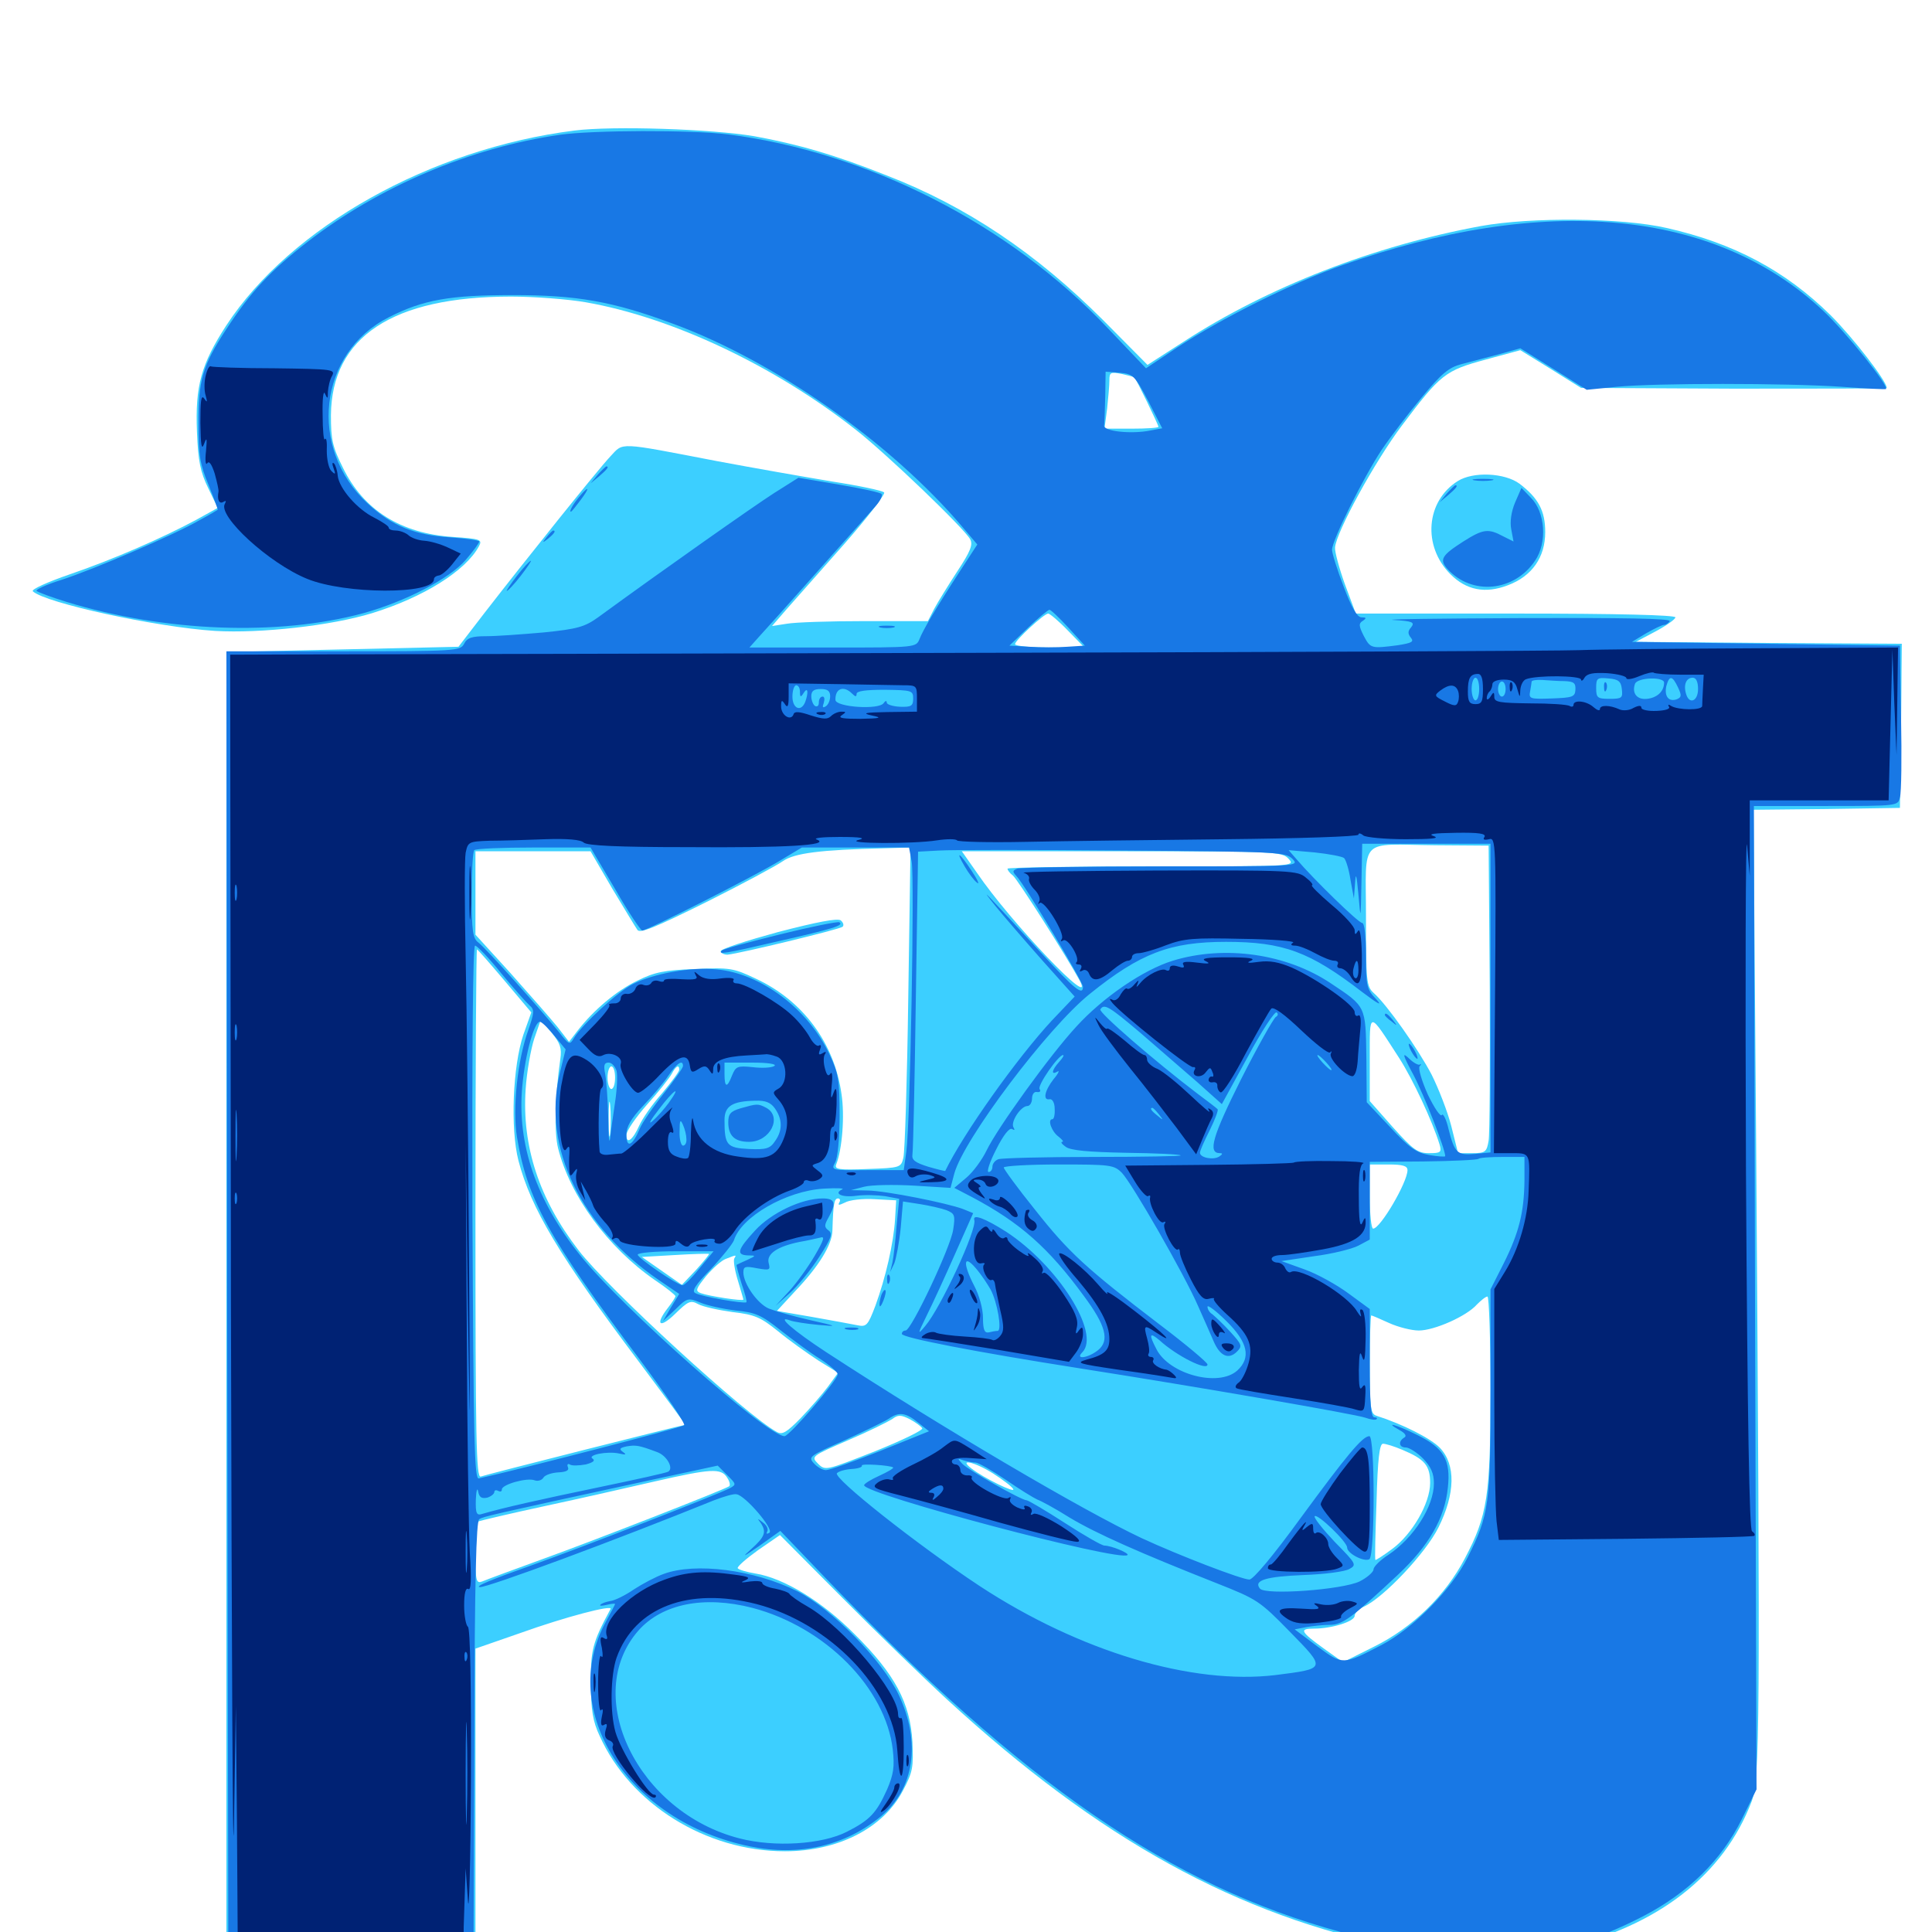 <svg xmlns="http://www.w3.org/2000/svg" viewBox="0 -1000 1000 1000">
	<path fill="#3ccfff" d="M297.266 -932.422C222.852 -923.047 150.391 -882.422 117.188 -831.641C104.102 -811.523 100.977 -800.195 101.953 -776.367C102.539 -761.328 103.711 -755.664 107.812 -747.266L112.695 -737.109L101.758 -731.055C83.984 -721.484 58.398 -710.352 36.133 -702.734C24.805 -698.828 16.016 -694.922 16.992 -693.945C23.438 -687.891 80.859 -675.391 111.328 -673.438C135.156 -672.07 171.484 -676.172 192.578 -682.617C219.141 -690.82 241.016 -704.492 247.852 -717.188C249.805 -720.703 248.828 -721.094 234.57 -722.07C207.422 -723.828 188.281 -735.938 177.539 -757.812C172.07 -768.75 171.289 -772.461 171.289 -785.156C171.68 -825.586 203.125 -846.484 264.453 -846.484C276.758 -846.484 294.141 -845.117 303.125 -843.555C347.852 -835.742 400.781 -810.742 442.969 -777.539C459.18 -764.844 499.023 -726.562 502.148 -720.898C503.711 -718.164 502.344 -714.648 495.508 -704.297C490.82 -697.07 485.352 -688.281 483.594 -684.961L480.273 -678.516H447.656C429.688 -678.516 411.523 -677.93 407.227 -677.148L399.609 -675.977L407.227 -684.766C411.523 -689.648 425 -704.883 437.109 -718.555C449.219 -732.422 458.398 -744.336 457.617 -745.117C456.641 -746.094 444.531 -748.633 430.664 -750.781C416.602 -753.125 389.844 -757.812 371.094 -761.328C319.336 -771.289 322.852 -771.094 316.016 -763.867C309.375 -756.836 271.875 -709.961 250.977 -683.008L237.305 -665.234L177.344 -663.867L117.188 -662.5V-327.734V7.031H181.641H246.094V-69.922V-146.68L269.141 -154.688C292.578 -163.086 317.188 -169.531 316.016 -167.188C306.641 -149.805 305.664 -145.898 305.859 -128.711C305.859 -115.039 306.836 -108.984 310.352 -101.562C326.172 -66.211 365.43 -41.797 406.25 -41.797C433.789 -41.797 457.227 -53.711 467.383 -73.242C472.461 -82.812 472.852 -85.156 472.266 -98.438C471.094 -118.555 463.281 -133.398 442.383 -154.102C425.586 -171.094 405.664 -183.203 391.016 -185.547C386.328 -186.328 382.422 -187.5 381.836 -188.281C381.445 -189.062 386.133 -193.164 392.383 -197.656L403.711 -205.469L435.742 -173.242C453.32 -155.469 477.93 -131.641 490.234 -120.312C569.141 -47.852 640.234 -8.594 723.633 8.203C746.484 12.891 789.648 12.891 809.18 8.398C858.203 -3.125 892.188 -29.492 906.641 -67.578C910.938 -79.297 911.133 -105.273 908.984 -407.422L907.617 -580.859L945.508 -581.25L983.398 -581.836L983.984 -624.219L984.375 -666.797L915.625 -667.188L846.68 -667.773L857.031 -673.242C862.5 -676.172 867.188 -679.492 867.188 -680.469C867.188 -681.641 837.305 -682.422 784.375 -682.422H701.758L696.094 -697.656C693.164 -705.859 690.82 -714.453 691.016 -716.602C691.602 -724.609 711.719 -761.328 725.586 -779.688C745.703 -806.445 748.047 -808.203 768.945 -813.867L786.914 -818.75L802.734 -808.984L818.359 -799.219L897.461 -798.828C941.016 -798.828 976.562 -798.828 976.562 -799.219C976.562 -802.734 959.18 -825.195 947.461 -836.914C924.023 -859.961 897.266 -874.219 862.5 -882.031C839.453 -887.305 792.578 -887.695 766.602 -883.008C711.328 -872.852 656.445 -851.562 612.5 -823.047L593.945 -811.133L570.898 -834.375C536.523 -868.75 500.391 -893.164 458.984 -909.18C432.031 -919.922 412.891 -925.391 390.43 -929.492C368.555 -933.203 317.383 -934.961 297.266 -932.422ZM587.109 -804.688C588.086 -803.906 599.609 -780.078 599.609 -779.102C599.609 -778.516 593.359 -778.125 585.742 -778.125H571.68L573.047 -788.477C573.633 -793.945 574.219 -800.586 574.219 -803.125C574.219 -807.227 574.805 -807.617 580.664 -806.445C583.984 -805.664 587.109 -804.883 587.109 -804.688ZM552.734 -673.633L561.328 -664.844H543.359C533.398 -664.844 525.391 -665.625 525.391 -666.602C525.391 -668.555 540.43 -682.422 542.578 -682.422C543.359 -682.422 548.047 -678.516 552.734 -673.633ZM771.094 -489.062C771.289 -448.828 771.094 -412.891 770.508 -409.57C769.531 -403.711 768.75 -403.125 762.109 -403.125H754.688L751.172 -417.188C749.219 -424.805 744.531 -436.719 741.016 -443.75C734.18 -456.836 717.969 -479.883 711.133 -485.938C707.227 -489.453 707.031 -491.797 707.031 -525.391C707.031 -567.383 702.734 -562.891 743.164 -562.5L770.508 -562.305ZM470.117 -483.789C469.531 -441.016 468.359 -403.711 467.578 -400.781C466.406 -395.703 466.016 -395.508 449.023 -394.922C434.18 -394.336 431.836 -394.727 432.812 -397.266C435.938 -405.273 437.305 -422.461 435.547 -433.789C431.836 -460.156 415.625 -482.031 391.406 -493.359C379.492 -499.023 377.734 -499.219 359.766 -498.438C343.945 -497.852 338.867 -496.875 329.883 -492.383C318.945 -487.109 307.227 -477.148 299.023 -466.602L294.531 -460.742L288.477 -468.555C284.961 -472.852 274.023 -485.352 264.258 -496.289L246.094 -516.211V-537.695V-559.375H275.977H305.664L316.797 -540.234C323.047 -529.883 328.906 -520.117 329.883 -518.75C331.055 -516.602 339.062 -519.922 365.43 -533.008C384.18 -542.383 401.953 -551.953 405.273 -554.297C411.133 -558.398 424.414 -560.156 457.812 -560.938L471.289 -561.328ZM666.992 -555.469C670.508 -551.562 670.312 -551.562 596.094 -551.562C555.078 -551.562 521.484 -550.977 521.484 -550.391C521.484 -549.609 522.656 -548.047 524.219 -546.875C526.562 -545.117 552.344 -504.492 558.789 -492.578C567.773 -475.781 523.047 -522.656 505.664 -548.242L497.852 -559.375H580.664C660.938 -559.375 663.477 -559.18 666.992 -555.469ZM261.328 -492.188L275 -475.977L270.898 -464.453C265.43 -448.242 264.062 -416.016 268.359 -399.219C274.805 -374.609 289.258 -350.195 330.859 -294.922C344.336 -276.953 355.078 -262.5 354.688 -262.5C353.32 -262.5 251.367 -236.719 248.828 -235.742C246.484 -234.961 246.094 -254.492 246.094 -371.68C246.094 -447.07 246.484 -508.594 246.875 -508.594C247.266 -508.594 253.711 -501.172 261.328 -492.188ZM724.219 -452.344C731.25 -441.406 741.406 -419.727 745.117 -407.617C746.289 -403.516 745.703 -403.125 739.648 -403.125C733.789 -403.125 731.445 -404.883 720.898 -416.602L708.984 -430.078V-451.953C708.984 -477.148 708.203 -477.148 724.219 -452.344ZM290.039 -451.953C287.305 -433.008 286.719 -414.258 288.867 -405.664C295.117 -380.859 314.648 -354.297 338.867 -337.5C344.727 -333.594 349.609 -329.688 349.609 -329.102C349.609 -328.516 347.852 -325.781 345.703 -323.047C338.867 -314.258 341.406 -312.109 349.414 -319.922C356.25 -326.562 357.422 -327.148 361.328 -325C363.867 -323.633 371.875 -321.875 379.102 -320.898C390.82 -319.531 393.75 -318.164 402.734 -310.938C408.398 -306.25 417.773 -299.609 423.438 -295.898L433.789 -289.453L428.516 -282.227C425.586 -278.32 419.336 -271.094 414.453 -266.016C407.227 -258.594 404.883 -257.227 402.148 -258.789C386.719 -266.992 314.648 -333.008 299.414 -352.93C279.102 -379.297 270.117 -406.641 272.07 -436.133C272.656 -445.312 274.805 -457.227 276.562 -462.5L279.883 -472.07L285.547 -465.43C290.039 -459.961 290.82 -457.422 290.039 -451.953ZM318.359 -442.188C318.359 -439.062 317.578 -436.328 316.406 -436.328C315.43 -436.328 314.453 -439.062 314.453 -442.188C314.453 -445.508 315.43 -448.047 316.406 -448.047C317.578 -448.047 318.359 -445.508 318.359 -442.188ZM351.562 -446.289C351.562 -445.312 347.461 -439.844 342.578 -433.984C337.5 -428.32 332.422 -420.898 330.859 -417.383C327.539 -409.961 324.219 -407.422 324.219 -412.5C324.219 -414.648 329.102 -421.68 334.961 -428.32C340.82 -434.766 346.484 -441.992 347.656 -444.141C349.805 -448.242 351.562 -449.219 351.562 -446.289ZM315.82 -413.477C315.43 -409.375 315.039 -412.695 315.039 -420.703C315.039 -428.711 315.43 -432.031 315.82 -428.125C316.211 -424.023 316.211 -417.383 315.82 -413.477ZM402.344 -412.891C402.344 -415.82 401.367 -415.234 397.266 -410.742C393.555 -406.445 393.555 -406.445 398.047 -408.789C400.391 -409.961 402.344 -411.914 402.344 -412.891ZM728.516 -394.336C728.516 -388.086 714.453 -364.062 710.742 -364.062C709.766 -364.062 708.984 -371.484 708.984 -380.664V-397.266H718.75C726.172 -397.266 728.516 -396.484 728.516 -394.336ZM434.375 -377.539C433.594 -375.977 434.375 -376.172 437.305 -377.539C439.648 -378.906 446.484 -379.688 452.734 -379.297L463.867 -378.711L463.281 -368.945C462.5 -356.445 458.398 -338.672 453.125 -324.219C449.219 -313.867 448.438 -313.086 443.75 -314.062C440.82 -314.648 430.273 -316.602 420.312 -318.359L402.148 -321.484L411.523 -331.641C423.828 -344.531 430.664 -355.664 430.859 -363.086C431.25 -377.148 431.836 -379.688 433.789 -379.688C434.766 -379.688 435.156 -378.711 434.375 -377.539ZM360.352 -342.773L352.93 -334.961L342.578 -342.188L332.227 -349.414L349.219 -350.391C358.594 -350.977 366.602 -351.172 366.992 -350.977C367.188 -350.781 364.258 -347.07 360.352 -342.773ZM380.078 -348.633C379.492 -347.656 380.273 -342.578 381.836 -337.5C383.398 -332.227 384.766 -327.734 384.766 -327.344C384.766 -326.367 366.992 -329.102 362.695 -330.664C359.766 -331.836 360.156 -332.812 365.43 -339.453C368.945 -343.555 373.438 -347.656 375.781 -348.438C381.25 -350.586 381.25 -350.586 380.078 -348.633ZM771.484 -280.664C771.484 -225.586 769.922 -215.625 758.203 -193.359C748.047 -174.023 731.25 -157.617 711.133 -147.656L695.117 -139.648L685.547 -146.484C673.047 -155.469 672.266 -157.031 680.078 -157.031C689.453 -157.031 701.172 -160.742 701.172 -163.672C701.172 -165.039 703.32 -167.188 705.859 -168.359C716.211 -173.047 738.086 -196.289 744.531 -209.375C753.32 -226.953 753.516 -241.992 745.312 -250.586C740.625 -255.469 725.977 -262.891 712.5 -267.188C709.375 -268.164 708.984 -271.094 708.984 -293.75C708.984 -307.617 709.375 -319.141 709.766 -319.141C710.156 -319.141 714.258 -317.383 718.945 -315.234C723.633 -313.086 730.664 -311.328 734.375 -311.328C742.383 -311.328 759.18 -318.75 764.453 -324.805C766.602 -326.953 768.945 -328.906 769.922 -328.906C770.703 -328.906 771.484 -307.227 771.484 -280.664ZM477.344 -260.742C477.93 -259.766 466.992 -254.492 452.93 -248.828C427.539 -238.867 427.148 -238.672 423.438 -242.383C419.727 -246.094 419.922 -246.289 438.867 -254.492C449.414 -258.984 459.57 -264.062 461.719 -265.43C464.844 -267.773 466.211 -267.773 470.898 -265.43C473.828 -263.867 476.758 -261.719 477.344 -260.742ZM725.781 -249.609C737.5 -244.727 740.234 -241.406 740.234 -232.422C740.234 -221.875 730.859 -205.664 720.312 -198.047C715.82 -194.727 712.109 -192.383 711.914 -192.578C711.523 -192.969 711.914 -206.641 712.5 -223.047C713.086 -244.922 714.062 -252.734 715.82 -252.734C717.188 -252.734 721.68 -251.367 725.781 -249.609ZM514.062 -237.305C518.945 -234.18 523.633 -230.664 524.414 -229.297C525.977 -226.758 509.18 -234.961 502.93 -239.844C495.703 -245.312 504.492 -243.359 514.062 -237.305ZM376.367 -235.156C377.734 -233.203 378.125 -231.055 377.344 -230.664C374.219 -228.711 307.812 -202.734 281.25 -193.164C265.625 -187.5 251.367 -182.227 249.609 -181.445C246.484 -180.273 246.094 -181.641 246.094 -195.703C246.094 -204.492 246.68 -211.914 247.656 -212.5C248.438 -212.891 264.062 -216.602 282.227 -220.508C300.586 -224.414 325.977 -230.273 338.867 -233.203C367.969 -239.844 373.242 -240.234 376.367 -235.156ZM402.734 -517.578C386.328 -513.086 372.852 -508.789 373.047 -507.617C373.047 -506.641 374.805 -505.859 376.562 -505.859C382.812 -506.445 434.57 -518.945 436.133 -520.312C436.914 -521.094 436.523 -522.461 435.156 -523.633C433.398 -524.805 423.047 -522.852 402.734 -517.578ZM754.492 -750.977C738.086 -740.625 736.133 -717.383 750.781 -702.734C758.984 -694.531 768.75 -692.578 780.469 -697.07C792.969 -701.758 799.805 -711.523 799.805 -724.609C799.805 -735.547 796.289 -742.188 786.523 -749.609C778.906 -755.273 762.5 -756.055 754.492 -750.977Z"/>
	<path fill="#1878e5" d="M290.039 -930.273C243.555 -923.633 196.289 -903.516 159.18 -874.805C139.844 -859.766 129.688 -848.828 117.188 -829.688C104.883 -810.938 102.539 -803.125 102.734 -780.078C102.734 -764.453 103.516 -759.57 108.008 -748.828C110.742 -741.992 112.891 -736.133 112.695 -736.133C112.5 -735.938 108.203 -733.398 103.125 -730.664C90.234 -723.242 48.633 -705.273 31.641 -699.805C24.023 -697.461 18.164 -694.727 18.945 -694.141C19.922 -693.359 26.758 -690.82 34.375 -688.477C85.352 -672.852 144.141 -670.703 188.086 -682.617C209.961 -688.672 232.812 -700.586 241.016 -710.156C244.922 -714.648 248.047 -718.945 248.047 -719.727C248.047 -720.312 241.211 -721.289 233.008 -721.875C214.648 -723.047 202.93 -727.734 190.43 -739.258C159.18 -767.969 164.844 -817.383 201.172 -835.742C219.141 -844.922 233.008 -847.266 265.625 -847.266C298.633 -847.266 317.383 -843.945 347.852 -832.617C400.781 -813.281 461.133 -770.898 498.242 -727.148L505.859 -718.164L497.461 -705.273C483.984 -684.57 477.734 -673.828 475.977 -669.336C474.219 -664.844 474.023 -664.844 431.055 -664.844H387.891L392.773 -670.312C395.508 -673.242 408.984 -688.281 422.852 -703.906C436.719 -719.531 450.195 -734.57 452.734 -737.5C455.469 -740.43 457.031 -743.555 456.25 -744.336C455.664 -745.117 445.508 -747.266 433.984 -749.219L413.281 -752.734L400.586 -744.727C390.234 -738.086 343.555 -705.273 309.57 -680.469C302.734 -675.586 299.023 -674.414 281.445 -672.656C270.312 -671.68 257.031 -670.703 251.758 -670.703C244.336 -670.703 241.797 -669.922 240.234 -666.797C238.281 -663.086 236.133 -662.891 177.734 -662.891H117.188L117.578 -328.516L118.164 6.055H181.641H245.117L245.508 -103.125C245.703 -182.422 246.484 -212.695 248.047 -213.672C250.195 -215.039 254.297 -216.016 329.883 -232.422L371.484 -241.406L376.367 -236.523C381.055 -231.836 381.25 -231.641 377.734 -229.688C371.289 -226.367 300.586 -198.828 276.367 -190.234C254.297 -182.422 245.312 -178.711 248.438 -178.516C252.539 -178.32 317.969 -202.539 369.531 -223.438C374.609 -225.391 379.883 -226.953 381.25 -226.562C385.742 -225.977 400.781 -208.398 398.242 -206.641C396.875 -205.859 396.484 -206.055 397.07 -207.227C397.852 -208.398 396.875 -210.547 394.922 -211.914C391.992 -214.258 391.797 -214.258 393.75 -211.719C396.875 -207.031 395.898 -204.492 388.672 -198.047C383.594 -193.555 384.766 -194.141 392.969 -199.805L403.906 -207.617L426.758 -183.789C530.273 -76.172 605.859 -24.023 693.945 0C726.758 8.984 748.633 11.719 778.711 10.352C808.594 9.18 825.195 4.883 850.586 -8.203C873.828 -20.312 891.016 -37.109 901.562 -58.398L909.18 -73.828L908.398 -328.32L907.812 -582.812H945.117C982.227 -582.812 982.422 -582.812 983.398 -587.305C984.18 -589.648 984.375 -608.398 983.984 -628.711L983.398 -665.82L914.062 -666.797L844.727 -667.773L852.148 -672.266C856.25 -674.609 860.352 -676.562 861.328 -676.562C862.305 -676.562 863.672 -677.539 864.258 -678.516C865.039 -679.883 839.062 -680.273 787.695 -680.078C744.922 -679.883 715.039 -679.492 721.289 -679.102C731.055 -678.516 732.422 -677.93 730.469 -675.391C728.711 -673.438 728.516 -672.07 730.273 -669.922C732.031 -667.773 730.664 -667.188 723.438 -666.016C709.766 -664.258 709.375 -664.258 705.859 -670.898C703.32 -675.977 703.125 -677.344 705.469 -678.711C707.422 -680.078 707.227 -680.469 704.688 -680.469C702.539 -680.469 699.609 -685.352 695.508 -696.289C692.188 -704.883 689.453 -713.672 689.453 -715.43C689.453 -720.312 705.664 -752.734 715.039 -766.992C719.531 -773.633 728.906 -785.938 735.742 -794.141C746.094 -806.641 749.805 -809.766 756.445 -811.523C760.938 -812.695 769.727 -815.039 775.781 -816.602L786.914 -819.727L804.102 -808.984L821.289 -798.242L836.914 -799.805C857.031 -801.758 924.219 -801.758 953.125 -799.805C965.43 -798.828 975.781 -798.438 976.172 -798.633C977.93 -800 955.273 -828.32 943.75 -839.062C887.695 -891.797 799.414 -900 693.555 -862.305C668.555 -853.32 632.422 -835.352 609.57 -820.312L593.164 -809.375L573.633 -829.883C522.461 -883.984 449.219 -921.289 376.562 -930.469C357.617 -932.812 306.836 -932.617 290.039 -930.273ZM594.336 -792.383L601.562 -778.32L595.312 -777.148C585.352 -775.195 571.289 -776.758 571.484 -779.688C571.68 -780.859 571.875 -787.891 572.07 -794.922L572.266 -807.617L579.688 -807.031C586.523 -806.445 587.305 -805.664 594.336 -792.383ZM552.93 -675.195L561.523 -665.82L552.344 -665.234C547.266 -664.844 538.477 -664.844 532.812 -665.234L522.461 -665.82L532.227 -675.195C537.5 -680.273 542.578 -684.375 543.164 -684.375C543.945 -684.375 548.242 -680.273 552.93 -675.195ZM765.625 -643.359C765.625 -640.234 764.844 -637.5 763.672 -637.5C762.695 -637.5 761.719 -640.234 761.719 -643.359C761.719 -646.68 762.695 -649.219 763.672 -649.219C764.844 -649.219 765.625 -646.68 765.625 -643.359ZM809.766 -647.461C814.648 -647.266 815.625 -646.484 815.43 -642.969C815.234 -639.258 813.867 -638.867 803.125 -638.477C791.992 -638.086 791.211 -638.281 791.992 -642.188C792.383 -644.531 792.773 -646.68 792.773 -647.266C792.969 -647.852 795.312 -648.242 798.438 -648.047C801.367 -647.852 806.445 -647.461 809.766 -647.461ZM839.453 -643.359C840.039 -638.672 839.453 -638.281 833.008 -638.281C826.758 -638.281 826.172 -638.867 826.172 -643.945C826.172 -649.023 826.758 -649.414 832.617 -648.828C837.695 -648.438 839.062 -647.266 839.453 -643.359ZM861.328 -646.68C861.328 -642.188 857.812 -638.867 852.539 -638.281C847.266 -637.695 844.531 -641.211 846.289 -646.094C847.656 -649.414 861.328 -649.805 861.328 -646.68ZM868.555 -644.141C870.508 -640.039 870.312 -639.062 867.969 -638.086C863.672 -636.523 861.328 -639.648 862.5 -644.922C864.062 -650.586 865.625 -650.391 868.555 -644.141ZM878.906 -643.359C878.906 -636.914 874.219 -635.156 872.656 -641.016C871.289 -645.703 872.852 -649.219 876.172 -649.219C877.93 -649.219 878.906 -647.07 878.906 -643.359ZM779.297 -643.359C779.297 -641.211 778.516 -639.453 777.344 -639.453C776.367 -639.453 775.391 -641.211 775.391 -643.359C775.391 -645.508 776.367 -647.266 777.344 -647.266C778.516 -647.266 779.297 -645.508 779.297 -643.359ZM414.062 -641.992C414.062 -639.062 414.453 -638.867 416.016 -641.406C418.164 -644.727 418.555 -641.602 416.797 -636.719C414.648 -631.25 410.156 -633.203 410.156 -639.453C410.156 -642.773 411.133 -645.312 412.109 -645.312C413.281 -645.312 414.062 -643.75 414.062 -641.992ZM429.688 -639.648C429.688 -637.5 428.711 -635.156 427.344 -634.375C425.781 -633.398 425.586 -633.984 426.367 -636.133C426.953 -638.086 426.758 -639.453 425.781 -639.453C424.609 -639.453 423.828 -638.086 423.828 -636.328C423.828 -634.766 423.047 -633.984 421.875 -634.57C420.898 -635.156 419.922 -637.5 419.922 -639.648C419.922 -642.383 421.289 -643.359 424.805 -643.359C428.32 -643.359 429.688 -642.383 429.688 -639.648ZM441.016 -641.016C442.773 -639.258 443.359 -639.258 443.359 -640.82C443.359 -642.383 448.242 -642.969 458.008 -642.969C471.875 -642.773 472.656 -642.578 472.656 -638.477C472.656 -634.57 471.68 -633.984 465.82 -634.18C462.109 -634.375 458.984 -635.352 458.984 -636.328C458.984 -637.5 458.203 -637.305 457.422 -636.133C455.078 -632.422 432.617 -633.984 432.422 -637.695C432.227 -643.75 436.719 -645.312 441.016 -641.016ZM771.484 -483.398V-403.516L763.477 -402.734C754.297 -401.953 752.93 -403.125 749.805 -415.43C748.633 -420.703 746.875 -424.023 746.289 -422.852C745.508 -421.875 742.383 -426.562 739.062 -433.398C735.938 -440.43 733.984 -446.875 734.766 -448.047C735.742 -449.023 735.742 -449.609 734.961 -449.023C734.375 -448.438 731.641 -449.805 729.297 -452.148C725.586 -455.664 725.977 -454.102 731.641 -443.555C737.109 -433.203 748.047 -405.273 748.047 -401.562C748.047 -401.172 744.336 -401.367 739.844 -402.148C733.008 -403.32 729.492 -405.859 719.531 -416.602L707.422 -429.492L707.227 -452.93C706.836 -479.492 707.031 -478.906 688.867 -491.016C665.82 -506.445 633.789 -510.938 607.031 -502.734C591.797 -498.047 570.898 -483.789 557.031 -468.555C543.164 -453.516 516.211 -416.016 510.742 -404.688C508.398 -399.805 503.711 -393.359 500.195 -390.43L493.945 -385.156L503.32 -380.273C527.93 -367.188 542.773 -354.102 560.938 -329.297C572.461 -313.867 574.414 -306.055 568.359 -301.172C563.281 -297.07 556.25 -296.094 560.156 -300C569.922 -309.766 547.461 -345.117 520.703 -362.5C509.961 -369.336 503.32 -371.875 504.297 -368.555C505.859 -363.867 486.914 -323.047 478.906 -313.672C474.805 -308.789 474.805 -309.18 479.688 -319.141C482.617 -325 489.258 -339.453 494.336 -350.977L503.711 -372.07L498.438 -374.219C490.039 -377.344 458.789 -383.594 449.219 -383.789L440.43 -383.984L447.266 -385.742C450.977 -386.719 462.695 -386.914 473.047 -386.328L491.992 -385.156L493.945 -392.578C498.828 -410.352 542.188 -467.969 564.062 -485.547C590.234 -506.641 605.664 -512.5 634.57 -512.5C664.258 -512.5 677.93 -507.422 705.078 -486.523C713.086 -480.469 715.82 -478.906 712.5 -482.617C707.422 -487.891 707.031 -489.453 707.031 -505.273C707.031 -515.43 706.25 -522.266 705.078 -522.266C703.125 -522.266 679.883 -544.922 670.898 -555.469L666.992 -559.961L680.469 -558.789C687.891 -558.008 694.922 -556.641 695.703 -555.859C696.68 -554.883 698.242 -549.805 699.023 -544.531L700.781 -534.961L701.367 -542.773C701.758 -548.828 702.148 -547.461 703.125 -536.914C704.297 -523.438 704.297 -523.438 704.688 -543.359L705.078 -563.281H738.281H771.484ZM318.359 -539.844C325.195 -527.93 331.641 -518.359 332.422 -518.359C334.961 -518.359 390.43 -546.484 403.32 -554.297L415.039 -561.328H442.773H470.508L471.875 -554.102C473.438 -545.508 471.094 -418.75 469.141 -404.102L467.773 -394.336H448.828C430.469 -394.141 430.078 -394.336 432.227 -398.242C433.594 -400.586 434.57 -410.547 434.57 -422.656C434.57 -440.82 433.984 -444.531 429.297 -454.297C418.359 -477.734 393.75 -496.289 370.898 -498.242C357.617 -499.609 338.281 -496.094 327.539 -490.625C319.727 -486.719 301.172 -469.531 297.07 -462.695C294.922 -458.984 294.531 -459.18 289.453 -465.625C280.859 -476.367 251.367 -509.375 247.656 -512.109C244.727 -514.258 244.141 -517.969 244.141 -536.719C244.141 -548.828 244.727 -559.375 245.508 -559.961C246.094 -560.742 259.961 -561.328 276.172 -561.328H305.664ZM668.945 -555.469C672.656 -551.562 672.266 -551.562 601.172 -551.562C561.914 -551.562 528.32 -550.977 526.562 -550.391C524.023 -549.414 524.023 -548.828 525.977 -546.68C529.883 -542.969 560.547 -491.797 560.547 -489.258C560.547 -484.375 556.25 -487.891 538.477 -507.227C508.008 -540.234 506.836 -541.602 515.234 -531.055C519.531 -525.781 530.664 -512.891 539.648 -502.734L556.25 -484.18L544.531 -471.875C526.367 -452.344 498.633 -413.281 489.258 -393.945C489.258 -393.75 485.156 -394.727 480.469 -396.094C473.633 -398.242 471.875 -399.609 472.266 -402.344C472.656 -404.492 473.438 -440.43 474.023 -482.617L475.195 -559.18L486.133 -559.766C492.188 -560.156 534.961 -560.156 581.055 -559.766C661.523 -559.18 665.234 -558.984 668.945 -555.469ZM259.375 -496.289C265.82 -488.477 272.461 -481.055 274.023 -479.688C276.758 -477.344 276.562 -475.977 273.438 -466.797C267.773 -451.172 265.234 -426.172 267.578 -411.523C272.852 -379.297 283.789 -359.375 331.445 -295.898C344.727 -278.125 354.883 -263.086 354.102 -262.305C352.93 -261.133 267.578 -239.062 247.852 -234.766C245.508 -234.18 245.117 -253.516 244.531 -372.461C244.336 -458.008 244.727 -510.547 245.898 -510.547C246.875 -510.547 253.125 -504.102 259.375 -496.289ZM590.234 -465.43C599.023 -457.812 612.305 -446.289 619.531 -440.039L632.422 -428.516L645.703 -452.734C652.93 -466.211 659.766 -476.562 660.742 -475.977C661.719 -475.391 661.523 -474.219 660.352 -473.633C659.18 -472.852 650.977 -458.398 642.383 -441.406C627.539 -411.719 625 -403.125 631.445 -403.125C633.008 -403.125 632.812 -402.539 631.055 -401.367C627.93 -399.414 621.094 -400.781 621.094 -403.32C621.094 -404.492 623.438 -409.57 626.172 -415.039C628.906 -420.508 630.664 -425.391 630.273 -425.781C629.883 -426.367 625 -430.078 619.727 -433.984C597.656 -450.781 568.555 -475.977 569.531 -477.539C571.484 -480.664 573.828 -479.297 590.234 -465.43ZM287.305 -463.477L292.773 -456.836L289.648 -444.141C280.664 -406.055 300.586 -365.039 341.211 -337.305L351.562 -330.273L347.266 -323.242L343.164 -316.211L349.609 -322.266C355.664 -328.32 356.25 -328.32 362.5 -325.781C366.211 -324.219 374.414 -322.461 380.859 -321.68C391.016 -320.703 394.141 -319.336 403.906 -311.523C410.156 -306.641 419.336 -299.805 424.414 -296.68C429.492 -293.359 433.594 -289.844 433.594 -288.672C433.594 -285.742 408.594 -256.641 406.055 -256.641C397.07 -256.641 321.68 -323.438 300.195 -350.391C277.539 -378.711 267.578 -407.812 270.312 -437.5C271.875 -454.883 276.758 -472.07 279.688 -471.094C281.055 -470.508 284.375 -467.188 287.305 -463.477ZM548.242 -450.391C544.336 -446.094 543.945 -443.359 547.266 -445.312C548.633 -446.289 547.852 -444.336 545.312 -441.406C540.625 -435.352 539.648 -430.273 543.359 -431.055C544.727 -431.25 545.898 -429.102 545.898 -426.172C546.094 -423.047 545.508 -420.703 544.727 -420.703C541.992 -420.703 544.336 -414.258 547.852 -411.719C549.805 -410.156 550.781 -408.984 549.805 -408.984C548.828 -408.984 549.609 -407.812 551.562 -406.445C554.102 -404.492 563.477 -403.711 582.812 -403.32C597.852 -403.125 610.742 -402.539 611.133 -401.953C611.523 -401.562 591.211 -401.172 565.82 -401.172C540.625 -401.172 518.555 -400.586 516.797 -400C515.039 -399.414 513.672 -397.656 513.672 -396.094C513.672 -394.531 512.695 -393.359 511.719 -393.359C510.547 -393.359 512.305 -398.633 515.625 -405.078C519.336 -412.5 522.461 -416.406 523.828 -415.625C525.195 -414.844 525.391 -415.039 524.609 -416.406C522.852 -419.141 528.32 -427.539 531.836 -427.539C533.008 -427.539 534.18 -429.297 534.18 -431.445C534.18 -433.594 535.352 -435.156 536.719 -434.766C538.281 -434.57 538.867 -435.156 538.086 -436.328C536.914 -438.281 547.852 -453.906 550.195 -453.906C550.977 -453.906 550 -452.344 548.242 -450.391ZM686.523 -450C688.477 -447.852 689.648 -446.094 689.062 -446.094C688.477 -446.094 686.523 -447.852 684.57 -450C682.617 -452.148 681.445 -453.906 682.031 -453.906C682.617 -453.906 684.57 -452.148 686.523 -450ZM319.141 -445.703C319.727 -443.164 319.336 -435.938 318.359 -429.492C317.383 -423.047 316.211 -414.648 315.82 -410.938C315.43 -407.227 314.844 -411.719 314.844 -420.898C314.648 -430.273 313.867 -440.625 313.281 -443.945C312.305 -448.633 312.695 -450 315.039 -450C316.602 -450 318.359 -448.047 319.141 -445.703ZM353.516 -448.242C353.516 -447.266 349.023 -440.82 343.555 -433.984C338.086 -427.148 332.422 -418.945 331.055 -415.625C327.344 -406.836 324.219 -405.469 324.219 -412.695C324.219 -416.797 326.562 -420.898 332.617 -427.344C337.305 -432.227 343.359 -439.258 345.898 -443.164C350.391 -449.805 353.516 -451.758 353.516 -448.242ZM400.781 -448.242C399.219 -447.266 394.141 -447.07 389.453 -447.656C381.641 -448.438 380.859 -448.047 378.906 -443.359C376.367 -436.719 375 -436.914 375 -444.141V-450H389.258C397.656 -450 402.344 -449.219 400.781 -448.242ZM346.094 -429.102C343.945 -426.172 340.234 -421.875 337.695 -419.727C335.352 -417.578 336.719 -420.312 341.016 -425.781C348.828 -436.133 353.125 -438.867 346.094 -429.102ZM401.172 -426.172C405.078 -420.508 405.078 -414.844 401.172 -409.375C398.633 -405.469 396.484 -404.883 387.695 -405.273C376.172 -405.859 375 -407.227 375 -420.312C375 -427.539 379.102 -430.078 391.016 -430.273C396.289 -430.469 399.023 -429.297 401.172 -426.172ZM599.805 -423.242C602.344 -420.117 602.148 -419.922 599.219 -422.461C595.898 -425 594.922 -426.562 596.484 -426.562C596.875 -426.562 598.438 -425 599.805 -423.242ZM355.273 -410.547C355.469 -408.594 354.688 -407.031 353.516 -407.031C352.539 -407.031 351.562 -410.352 351.758 -414.453C351.758 -420.312 352.148 -420.898 353.516 -417.773C354.492 -415.625 355.273 -412.305 355.273 -410.547ZM616.016 -401.367C616.406 -401.758 614.062 -405.273 610.938 -408.984C607.617 -412.695 606.055 -414.062 607.227 -411.914C610.352 -406.055 615.039 -400.391 616.016 -401.367ZM666.016 -401.172C662.695 -403.32 635.938 -403.906 637.5 -401.562C637.891 -400.781 645.312 -399.805 653.711 -399.609C664.453 -399.219 668.164 -399.609 666.016 -401.172ZM789.062 -389.062C788.867 -372.656 786.328 -362.109 778.32 -346.094L771.484 -332.617V-279.297C771.484 -221.289 770.703 -215.82 759.57 -193.75C751.367 -177.344 731.25 -157.031 715.234 -148.633C694.922 -138.086 695.117 -138.086 681.836 -147.852L670.117 -156.641L676.172 -157.812C679.492 -158.398 684.961 -158.984 688.281 -158.984C694.922 -158.984 699.609 -162.5 723.633 -184.961C739.648 -200 747.852 -214.258 749.414 -230.078C750.977 -244.336 747.266 -250.586 733.594 -257.227C722.656 -262.695 716.016 -264.453 724.414 -259.766C727.344 -258.203 728.32 -256.641 726.758 -255.859C723.633 -253.906 724.023 -250.781 727.734 -250.781C729.297 -250.781 733.398 -248.242 736.523 -245.117C740.625 -240.82 742.188 -237.5 742.188 -232.227C742.188 -220.312 731.836 -204.102 718.75 -195.312C714.453 -192.578 710.938 -189.062 710.938 -187.695C710.938 -186.328 707.617 -183.398 703.711 -181.445C694.727 -177.148 655.078 -174.219 652.148 -177.734C648.633 -182.031 655.273 -183.984 674.805 -184.766C685.547 -185.156 696.094 -186.523 698.438 -187.891C702.344 -190.039 701.953 -190.625 690.82 -201.953C684.57 -208.594 679.883 -214.453 680.469 -215.234C682.031 -216.602 697.266 -201.953 697.266 -199.023C697.266 -195.898 706.055 -191.406 708.789 -192.969C711.719 -194.922 711.719 -256.641 708.789 -256.641C705.273 -256.641 697.266 -247.07 673.047 -214.062C658.984 -194.727 648.633 -182.422 646.68 -182.422C642.773 -182.422 610.156 -194.922 590.82 -203.906C560.156 -218.359 488.672 -260.352 427.539 -300.195C410.547 -311.328 401.367 -319.336 408.789 -316.602C410.742 -315.82 417.383 -314.844 423.438 -314.258C433.984 -313.281 433.789 -313.477 418.945 -316.797C410.352 -318.75 400.977 -321.484 398.047 -322.656C392.188 -325 384.766 -335.547 384.766 -341.406C384.766 -344.531 385.742 -344.727 391.797 -343.555C398.438 -342.383 398.828 -342.578 397.852 -346.289C396.68 -350.977 402.344 -354.883 414.062 -357.227C417.773 -357.812 422.461 -358.984 424.414 -359.375C427.148 -360.352 426.562 -358.398 421.68 -350C418.359 -344.336 412.5 -336.133 408.594 -331.836L401.367 -324.023L408.984 -330.859C413.086 -334.57 419.922 -342.969 424.023 -349.414C430.273 -358.984 431.055 -361.523 428.906 -363.086C426.562 -364.844 426.562 -365.82 428.906 -369.922C433.008 -377.344 432.227 -379.688 425.781 -379.688C415.039 -379.688 399.219 -372.266 390.82 -363.086C381.641 -353.125 380.859 -350.391 387.305 -350.195C391.406 -350.195 391.406 -350 386.719 -347.852C383.984 -346.68 381.641 -345.508 381.25 -345.312C381.055 -345.117 382.227 -340.82 383.789 -335.742C385.547 -330.664 386.719 -326.367 386.328 -325.977C385.352 -325 362.891 -328.906 359.961 -330.664C357.812 -331.641 359.766 -334.766 367.969 -343.164C373.828 -349.414 379.102 -356.055 379.883 -358.008C383.594 -370.117 406.836 -383.594 426.367 -384.766C433.008 -385.156 437.305 -384.961 435.938 -384.375C431.25 -382.227 435.742 -380.078 443.164 -381.055C447.461 -381.641 454.102 -381.445 458.203 -380.859L465.43 -379.492L464.062 -365.43C463.477 -357.617 462.5 -349.219 461.914 -346.484L460.742 -341.602L462.891 -346.094C463.867 -348.633 465.43 -356.836 466.211 -364.453L467.383 -378.125L476.172 -376.758C481.055 -375.977 487.109 -374.609 489.844 -373.633C494.141 -371.875 494.531 -371.094 493.359 -363.477C491.992 -354.297 471.68 -311.328 468.75 -311.328C467.578 -311.328 466.797 -310.547 466.797 -309.57C466.797 -307.617 505.078 -300.195 558.594 -291.797C623.242 -281.641 701.758 -267.969 706.641 -266.211C709.375 -265.234 711.914 -264.844 712.5 -265.43C713.086 -266.016 712.5 -266.406 711.328 -266.406C709.57 -266.406 708.984 -274.414 708.984 -294.336V-322.461L698.047 -330.469C691.992 -334.961 681.836 -340.625 675.195 -342.969L663.281 -347.266L680.273 -349.805C689.453 -350.977 699.805 -353.516 703.125 -355.273L708.984 -358.398V-378.516V-398.633L736.719 -398.828C751.758 -399.023 764.648 -399.609 765.234 -400.195C765.82 -400.781 771.484 -401.172 777.734 -401.172H789.062ZM580.664 -392.969C585.938 -387.5 613.086 -340.234 620.117 -324.023C623.047 -317.578 626.562 -309.375 628.125 -305.859C631.445 -298.047 635.938 -296.094 640.234 -300.391C643.164 -303.32 642.773 -304.102 636.719 -310.742C633.008 -314.844 628.711 -318.75 627.539 -319.727C626.172 -320.508 625 -322.266 625 -323.633C625 -324.805 629.492 -321.484 634.766 -316.211C645.898 -305.273 647.656 -297.266 640.43 -290.625C630.664 -281.836 605.273 -288.672 598.633 -301.562C594.531 -309.375 594.922 -310.742 600.195 -306.25C609.18 -298.047 625 -290.234 625 -293.75C625 -294.727 613.867 -304.102 600.195 -314.453C562.109 -343.555 553.32 -351.562 535.742 -373.828C526.758 -384.961 519.531 -394.922 519.531 -395.703C519.531 -396.484 532.227 -397.266 547.852 -397.266C574.805 -397.266 576.562 -397.07 580.664 -392.969ZM362.109 -343.555C358.203 -338.672 354.297 -334.766 353.32 -334.766C350.586 -334.766 330.078 -348.828 330.078 -350.586C330.078 -351.562 338.867 -352.344 349.805 -352.344H369.336ZM512.695 -332.617C516.211 -326.172 518.75 -311.328 516.406 -311.133C515.43 -311.133 513.281 -310.742 511.719 -310.352C509.57 -309.961 508.789 -311.719 508.789 -317.969C508.789 -322.461 506.836 -329.688 504.297 -334.375C498.242 -346.094 498.633 -351.172 505.078 -343.555C507.812 -340.43 511.133 -335.352 512.695 -332.617ZM475.195 -263.672L480.859 -259.18L455.664 -249.023C441.992 -243.555 429.297 -239.062 427.539 -239.062C425.781 -239.062 423.047 -240.625 421.289 -242.578C418.164 -245.898 418.945 -246.484 437.109 -254.492C447.461 -259.18 457.812 -264.258 459.961 -265.625C465.234 -269.336 468.75 -268.945 475.195 -263.672ZM340.039 -248.438C345.117 -246.68 348.828 -240.039 345.898 -238.281C345.117 -237.695 329.102 -234.18 310.352 -230.273C280.273 -224.023 260.156 -219.531 249.609 -216.406C246.68 -215.43 246.094 -216.602 246.289 -223.828C246.484 -228.516 247.07 -230.273 247.461 -228.125C248.047 -225 249.219 -224.219 252.148 -224.805C254.102 -225.391 255.859 -226.758 255.859 -227.734C255.859 -228.711 256.836 -228.906 257.812 -228.32C258.984 -227.734 259.766 -227.93 259.766 -229.102C259.766 -231.641 272.852 -235.352 276.758 -233.789C278.32 -233.203 280.469 -233.789 281.25 -235.156C282.031 -236.523 285.547 -237.695 288.867 -237.891C292.969 -238.086 294.727 -238.867 293.945 -240.625C293.359 -241.992 293.945 -242.578 294.922 -241.992C296.094 -241.211 299.609 -241.406 303.125 -241.992C306.836 -242.969 308.203 -243.945 306.836 -244.922C303.516 -246.875 314.258 -249.023 320.508 -247.656C324.023 -246.875 324.414 -247.07 322.461 -248.438C320.312 -250 320.703 -250.586 324.414 -251.367C329.102 -252.148 330.664 -251.953 340.039 -248.438ZM504.883 -242.969C506.445 -242.969 513.477 -238.867 520.703 -233.984C527.734 -229.102 535.156 -224.609 536.914 -223.828C538.672 -223.242 546.289 -219.141 553.711 -214.453C567.383 -206.25 589.844 -196.289 629.883 -180.469C650.586 -172.266 651.953 -171.484 667.578 -155.469C686.523 -136.133 686.523 -136.328 660.352 -133.008C617.188 -127.734 558.789 -145.117 507.031 -179.102C474.805 -200.391 430.859 -235.156 433.203 -237.5C434.18 -238.477 437.5 -239.453 440.82 -239.648C444.141 -239.844 446.484 -240.625 446.094 -241.406C445.312 -242.578 460.938 -241.602 462.305 -240.43C462.695 -240.039 459.375 -238.086 455.078 -236.133C450.781 -234.18 447.266 -232.031 447.266 -231.25C447.266 -226.562 579.883 -191.406 583.594 -195.117C584.57 -196.094 575.195 -200 571.68 -200C570.312 -200 561.133 -205.273 551.172 -211.719C541.211 -218.164 532.227 -223.438 531.445 -223.438C528.711 -223.438 501.172 -239.062 498.047 -242.383C495.508 -245.117 495.508 -245.312 498.633 -244.141C500.586 -243.555 503.516 -242.969 504.883 -242.969ZM261.133 -233.984C261.914 -234.57 260.742 -235.156 258.594 -234.961C256.445 -234.961 255.859 -234.375 257.422 -233.789C258.789 -233.203 260.547 -233.398 261.133 -233.984ZM830.273 -644.141C830.273 -641.992 830.859 -641.406 831.445 -642.969C832.031 -644.336 831.836 -646.094 831.25 -646.68C830.664 -647.461 830.078 -646.289 830.273 -644.141ZM716.797 -474.609C716.797 -474.219 718.359 -472.656 720.312 -471.289C723.242 -468.75 723.438 -468.945 720.898 -472.07C718.359 -475.195 716.797 -476.172 716.797 -474.609ZM730.469 -455.859C731.641 -453.711 733.008 -451.953 733.594 -451.953C733.984 -451.953 733.594 -453.711 732.422 -455.859C731.25 -458.008 729.883 -459.766 729.297 -459.766C728.906 -459.766 729.297 -458.008 730.469 -455.859ZM403.906 -516.406C388.086 -512.5 374.414 -508.789 373.633 -508.008C371.484 -505.859 374.805 -506.25 402.344 -512.695C431.641 -519.336 437.109 -521.094 434.375 -522.656C433.398 -523.047 419.727 -520.312 403.906 -516.406ZM499.414 -551.367C501.367 -548.047 504.102 -544.336 505.664 -543.164C507.227 -541.797 506.055 -544.531 502.93 -549.219C496.68 -558.789 494.141 -560.352 499.414 -551.367ZM383.398 -426.367C378.125 -424.805 376.953 -423.438 376.953 -419.141C376.953 -412.109 380.273 -408.984 387.695 -408.984C398.633 -408.984 405.078 -421.875 396.68 -426.562C392.188 -428.906 391.797 -428.711 383.398 -426.367ZM459.18 -337.5C459.18 -335.352 459.766 -334.766 460.352 -336.328C460.938 -337.695 460.742 -339.453 460.156 -340.039C459.57 -340.82 458.984 -339.648 459.18 -337.5ZM456.25 -329.883C455.664 -328.125 455.078 -325.586 455.273 -324.414C455.273 -323.047 456.25 -324.219 457.227 -326.758C458.203 -329.297 458.789 -331.836 458.203 -332.227C457.812 -332.617 457.031 -331.641 456.25 -329.883ZM438.086 -311.914C436.133 -312.5 437.305 -312.891 440.43 -312.891C443.75 -312.891 445.117 -312.5 443.945 -311.914C442.578 -311.523 439.844 -311.523 438.086 -311.914ZM309.375 -754.297L305.664 -749.805L310.156 -753.516C314.258 -757.031 315.43 -758.594 313.867 -758.594C313.477 -758.594 311.523 -756.641 309.375 -754.297ZM763.281 -751.367C760.742 -751.758 762.695 -752.148 767.578 -752.148C772.461 -752.148 774.414 -751.758 772.07 -751.367C769.531 -750.977 765.625 -750.977 763.281 -751.367ZM748.828 -744.531L745.117 -740.039L749.609 -743.75C753.711 -747.266 754.883 -748.828 753.32 -748.828C752.93 -748.828 750.977 -746.875 748.828 -744.531ZM300.391 -743.555C296.875 -739.453 294.336 -735.156 295.508 -735.156C295.898 -735.156 298.047 -737.891 300.391 -741.016C305.273 -747.461 305.078 -749.023 300.391 -743.555ZM784.18 -739.844C782.227 -735.156 781.445 -729.883 782.227 -725.977L783.398 -719.727L777.93 -722.461C770.312 -726.562 767.578 -726.172 757.422 -719.727C746.094 -712.5 744.922 -710.352 749.219 -705.469C761.914 -691.602 783.789 -693.75 794.531 -709.766C800.977 -719.141 799.805 -734.961 792.383 -742.383L787.5 -747.461ZM283.008 -722.07C280.469 -718.945 280.664 -718.75 283.789 -721.289C286.914 -723.828 287.891 -725.391 286.328 -725.391C285.938 -725.391 284.375 -723.828 283.008 -722.07ZM267.578 -701.953C264.258 -697.656 261.914 -694.141 262.305 -694.141C262.891 -694.141 266.211 -697.656 269.531 -701.953C272.852 -706.25 275.195 -709.766 274.805 -709.766C274.219 -709.766 270.898 -706.25 267.578 -701.953ZM455.664 -675.195C453.711 -675.781 455.273 -676.172 458.984 -676.172C462.695 -676.172 464.258 -675.781 462.5 -675.195C460.547 -674.805 457.422 -674.805 455.664 -675.195ZM343.555 -185.352C339.648 -183.984 332.617 -180.273 328.125 -177.344C323.633 -174.219 317.969 -171.484 315.82 -171.289C313.672 -170.898 311.328 -170.117 310.742 -169.336C310.156 -168.75 311.523 -168.75 314.062 -169.336C316.406 -169.922 318.359 -170.117 318.359 -169.727C318.359 -169.531 316.211 -165.43 313.672 -160.742C288.281 -114.648 325 -57.227 388.086 -44.336C413.477 -39.062 437.5 -44.531 456.055 -59.961C473.242 -74.023 476.758 -98.242 465.234 -122.656C456.836 -140.43 430.469 -167.383 412.695 -176.367C390.43 -187.5 359.961 -191.406 343.555 -185.352ZM389.453 -167.773C427.148 -157.812 458.398 -126.367 462.109 -94.336C463.086 -85.547 462.5 -81.641 459.18 -73.828C453.711 -61.719 450.391 -58.008 438.477 -51.953C425.586 -45.312 400.977 -43.75 382.812 -48.438C330.078 -61.914 300.781 -122.266 330.469 -156.055C342.773 -169.922 364.453 -174.219 389.453 -167.773Z"/>
	<path fill="#002274" d="M106.445 -805.469C105.664 -802.344 105.664 -797.656 106.445 -795.312C107.422 -791.797 107.227 -791.406 105.664 -793.75C104.102 -795.898 103.711 -792.578 103.711 -781.055C103.906 -769.531 104.297 -766.602 105.664 -770.312C107.031 -774.023 107.227 -773.242 106.641 -766.602C106.055 -761.719 106.445 -758.984 107.227 -760.156C108.203 -761.719 109.57 -759.766 111.133 -754.883C112.305 -750.586 113.281 -746.484 113.086 -745.508C112.305 -741.406 113.477 -738.867 115.625 -740.234C116.992 -741.016 117.188 -740.82 116.406 -739.258C112.5 -733.008 139.258 -708.398 158.984 -700.391C178.516 -692.383 224.609 -692.188 224.609 -700.195C224.609 -701.172 225.781 -701.953 227.148 -702.148C228.32 -702.148 231.445 -704.688 233.984 -707.812L238.477 -713.477L231.836 -716.602C228.125 -718.359 222.656 -719.922 219.531 -720.117C216.406 -720.312 212.695 -721.68 211.328 -723.047C209.961 -724.219 207.031 -725.391 204.883 -725.391C202.93 -725.391 201.172 -725.977 201.172 -726.953C201.172 -727.734 197.852 -729.883 193.75 -732.031C184.961 -736.328 175.586 -747.07 174.805 -753.711C174.609 -756.445 173.633 -759.375 172.852 -760.156C171.875 -760.938 171.875 -759.766 172.656 -757.617C173.828 -754.492 173.633 -754.102 171.484 -756.25C170.117 -757.617 169.141 -762.305 169.141 -766.602C169.336 -771.094 168.945 -773.828 168.164 -772.656C167.578 -771.484 166.992 -777.344 166.992 -785.352C166.797 -793.359 167.383 -798.242 168.164 -796.289C169.531 -793.359 169.727 -793.359 169.727 -797.266C169.922 -799.805 170.703 -803.516 171.875 -805.469C173.633 -808.789 172.266 -808.984 142.188 -809.375C125 -809.375 109.961 -809.961 109.18 -810.352C108.398 -810.938 107.227 -808.789 106.445 -805.469ZM817.383 -663.477C807.812 -663.086 670.117 -662.5 511.719 -662.109C353.32 -661.719 200.195 -661.328 171.484 -661.328L119.141 -661.133L119.531 -327.539C119.922 -144.141 120.508 -21.68 121.094 -55.469L122.07 -116.992L122.656 -56.055L123.047 5.078H181.641C213.867 5.078 240.039 4.492 240.039 3.516C239.844 2.734 240.039 -5.859 240.43 -15.43L241.016 -33.008L242.188 -16.406C242.773 -7.227 243.555 -35.156 243.75 -78.32C243.945 -128.906 243.359 -157.227 242.188 -158.008C241.211 -158.594 240.234 -163.672 240.234 -168.945C240.234 -175.391 241.016 -178.32 242.383 -177.539C243.75 -176.562 244.141 -182.227 243.164 -196.289C242.578 -207.422 241.797 -259.766 241.602 -312.305L241.016 -408.008L242.188 -322.07C243.359 -247.852 243.359 -251.172 242.773 -346.484C242.383 -407.227 241.602 -478.32 241.016 -504.688C240.43 -531.055 240.43 -555.273 241.016 -558.594C242.188 -564.258 242.578 -564.453 253.516 -564.844C259.57 -564.844 272.656 -565.234 282.227 -565.625C293.555 -566.016 300.586 -565.43 302.148 -563.867C303.906 -562.305 319.922 -561.523 355.273 -561.523C407.031 -561.133 430.078 -562.5 422.852 -565.43C420.508 -566.211 425.391 -566.797 434.57 -566.797C445.703 -566.797 448.438 -566.211 444.336 -565.234C436.328 -563.281 472.656 -563.086 484.961 -565.039C490.039 -565.82 494.727 -565.82 495.312 -565.039C495.703 -564.258 511.719 -563.867 530.859 -564.258C549.805 -564.648 596.484 -565.234 634.18 -565.625C672.07 -566.016 703.125 -566.992 703.125 -567.969C703.125 -568.945 704.297 -568.75 705.664 -567.578C706.836 -566.602 716.797 -565.625 727.539 -565.625C740.43 -565.625 745.508 -566.016 742.188 -567.188C738.672 -568.359 741.992 -568.75 753.516 -568.945C765.43 -569.141 769.336 -568.555 768.359 -566.797C767.383 -565.43 768.164 -565.039 770.703 -565.625C774.219 -566.602 774.414 -564.453 773.828 -484.766L773.242 -403.125H782.227C792.188 -403.125 791.992 -403.516 791.211 -383.594C790.82 -369.336 786.133 -353.516 779.102 -341.992L773.438 -332.812V-277.539C773.438 -247.266 774.023 -218.164 774.609 -212.695L775.781 -202.93L841.406 -203.516C877.539 -203.906 907.617 -204.492 908.008 -205.078C908.594 -205.664 908.008 -206.641 906.836 -207.422C905.469 -208.398 904.492 -262.5 903.711 -393.359C903.32 -494.922 903.516 -570.898 904.297 -562.305L905.664 -546.68V-566.211V-585.742H941.602H977.539L978.516 -624.805L979.492 -663.867L980.469 -636.523L981.641 -609.18L982.031 -637.109L982.422 -664.844L908.789 -664.453C868.164 -664.258 827.148 -663.867 817.383 -663.477ZM853.125 -661.523C854.883 -662.109 853.32 -662.5 849.609 -662.5C845.898 -662.5 844.336 -662.109 846.289 -661.523C848.047 -661.133 851.172 -661.133 853.125 -661.523ZM925.391 -661.523C933.594 -661.719 926.367 -662.109 909.18 -662.109C891.992 -662.109 885.156 -661.719 894.141 -661.523C903.125 -661.133 917.188 -661.133 925.391 -661.523ZM961.523 -661.523C962.695 -662.109 961.328 -662.5 958.008 -662.5C954.883 -662.5 953.711 -662.109 955.664 -661.523C957.422 -661.133 960.156 -661.133 961.523 -661.523ZM541.602 -659.57C543.945 -659.961 541.602 -660.352 536.133 -660.352C530.859 -660.352 528.711 -659.961 531.836 -659.57C534.766 -659.18 539.062 -659.18 541.602 -659.57ZM127.539 -657.617C128.711 -658.203 127.734 -658.594 125 -658.594C122.266 -658.594 121.289 -658.203 122.656 -657.617C123.828 -657.227 126.172 -657.227 127.539 -657.617ZM841.797 -649.023C841.797 -648.047 844.727 -648.438 848.438 -650C852.148 -651.562 855.664 -652.344 856.055 -651.758C856.641 -651.367 862.695 -650.781 869.531 -650.781H881.836L881.445 -643.555C881.25 -639.648 881.055 -635.547 881.055 -634.57C880.859 -632.227 868.75 -632.422 865.039 -634.57C863.672 -635.547 863.086 -635.352 863.867 -634.18C864.648 -633.008 861.914 -632.227 857.422 -632.031C853.125 -631.836 849.609 -632.617 849.609 -633.594C849.609 -634.961 848.242 -634.961 845.508 -633.594C843.359 -632.227 840.039 -632.031 838.281 -632.812C833.203 -635.156 828.125 -635.156 828.125 -633.008C828.125 -631.836 826.562 -632.422 824.805 -633.984C821.094 -637.305 814.453 -637.891 814.453 -635.156C814.453 -634.18 813.477 -633.984 812.5 -634.57C811.328 -635.352 802.148 -635.938 791.992 -635.938C776.172 -636.133 773.438 -636.523 773.438 -639.258C773.438 -641.992 773.047 -641.992 771.484 -639.453C770.508 -637.891 769.531 -637.5 769.531 -638.672C769.531 -639.844 770.117 -641.406 771.094 -642.188C771.875 -642.969 772.461 -644.727 772.461 -645.898C772.461 -647.266 775 -648.242 778.32 -648.242C782.812 -648.242 784.375 -647.07 785.352 -643.359C786.719 -638.672 786.719 -638.672 786.914 -642.969C787.109 -645.312 788.281 -647.852 789.844 -648.438C795.312 -650.586 818.359 -650.391 818.359 -648.242C818.359 -647.266 819.336 -647.656 820.117 -649.219C821.484 -651.367 824.609 -651.953 831.836 -651.562C837.305 -651.172 841.797 -650 841.797 -649.023ZM767.578 -643.359C767.578 -636.914 766.992 -635.547 763.672 -635.547C760.547 -635.547 759.766 -636.914 759.766 -641.992C759.766 -649.023 760.938 -651.172 765.039 -651.172C766.797 -651.172 767.578 -648.633 767.578 -643.359ZM467.383 -645.312C474.414 -645.312 474.609 -645.117 474.609 -638.477V-631.641L459.57 -631.445C447.656 -631.25 445.898 -630.859 451.172 -629.688C456.836 -628.516 456.055 -628.125 445.312 -627.93C436.523 -627.93 433.594 -628.32 435.547 -629.688C438.086 -631.445 438.086 -631.641 435.547 -631.641C433.789 -631.641 431.445 -630.664 430.078 -629.297C428.32 -627.539 425.977 -627.734 419.727 -629.688C413.477 -631.836 411.133 -631.836 410.742 -630.273C409.375 -626.562 404.297 -629.688 404.297 -634.375C404.297 -637.695 404.688 -637.891 406.25 -635.547C407.617 -633.398 408.203 -634.375 408.203 -639.453V-646.289L433.984 -645.898C448.242 -645.703 463.281 -645.312 467.383 -645.312ZM754.688 -642.383C755.273 -640.82 755.273 -638.281 754.688 -636.719C753.906 -634.375 752.734 -634.375 747.852 -636.914C742.383 -639.648 742.188 -640.039 745.508 -642.578C750.195 -646.094 753.32 -645.898 754.688 -642.383ZM766.992 -632.422C767.773 -633.008 766.602 -633.594 764.453 -633.398C762.305 -633.398 761.719 -632.812 763.281 -632.227C764.648 -631.641 766.406 -631.836 766.992 -632.422ZM399.023 -567.773C400.195 -568.359 399.219 -568.75 396.484 -568.75C393.75 -568.75 392.773 -568.359 394.141 -567.773C395.312 -567.383 397.656 -567.383 399.023 -567.773ZM559.18 -567.773C561.523 -568.164 559.18 -568.555 553.711 -568.555C548.438 -568.555 546.289 -568.164 549.414 -567.773C552.344 -567.383 556.641 -567.383 559.18 -567.773ZM462.5 -565.82C464.258 -566.406 462.695 -566.797 458.984 -566.797C455.273 -566.797 453.711 -566.406 455.664 -565.82C457.422 -565.43 460.547 -565.43 462.5 -565.82ZM122.461 -534.57C121.875 -532.617 121.484 -534.18 121.484 -537.891C121.484 -541.602 121.875 -543.164 122.461 -541.406C122.852 -539.453 122.852 -536.328 122.461 -534.57ZM122.461 -462.305C121.875 -460.352 121.484 -461.914 121.484 -465.625C121.484 -469.336 121.875 -470.898 122.461 -469.141C122.852 -467.188 122.852 -464.062 122.461 -462.305ZM122.461 -401.758C122.07 -395.508 121.875 -400.195 121.875 -411.914C121.875 -423.828 122.07 -428.906 122.461 -423.242C122.852 -417.578 122.852 -408.008 122.461 -401.758ZM122.461 -377.344C121.875 -375.977 121.484 -376.953 121.484 -379.688C121.484 -382.422 121.875 -383.398 122.461 -382.227C122.852 -380.859 122.852 -378.516 122.461 -377.344ZM241.602 -187.695C241.211 -183.203 241.016 -187.5 241.016 -197.07C241.016 -206.836 241.211 -210.352 241.602 -205.273C241.992 -200.195 241.992 -192.188 241.602 -187.695ZM241.602 -141.016C241.016 -139.453 240.43 -140.039 240.43 -142.188C240.234 -144.336 240.82 -145.508 241.406 -144.727C241.992 -144.141 242.188 -142.383 241.602 -141.016ZM241.602 -60.938C241.406 -48.828 241.016 -58.203 241.016 -81.836C241.016 -105.469 241.406 -115.43 241.602 -103.906C241.992 -92.383 241.992 -73.047 241.602 -60.938ZM209.57 2.539C224.805 2.344 211.914 1.953 180.664 1.953C149.609 1.953 137.109 2.344 152.93 2.539C168.945 2.93 194.336 2.93 209.57 2.539ZM781.445 -644.141C781.445 -641.992 782.031 -641.406 782.617 -642.969C783.203 -644.336 783.008 -646.094 782.422 -646.68C781.836 -647.461 781.25 -646.289 781.445 -644.141ZM423.438 -630.273C421.875 -630.859 422.461 -631.445 424.609 -631.445C426.758 -631.641 427.93 -631.055 427.148 -630.469C426.562 -629.883 424.805 -629.688 423.438 -630.273ZM242.969 -537.891C242.969 -525.586 243.164 -520.508 243.555 -526.758C243.945 -532.812 243.945 -542.969 243.555 -549.219C243.164 -555.273 242.969 -550.195 242.969 -537.891ZM529.883 -548.242C531.836 -547.656 533.008 -546.289 532.617 -545.117C532.227 -543.945 533.594 -541.406 535.547 -539.453C537.5 -537.5 538.672 -534.766 537.891 -533.398C537.109 -532.031 537.305 -531.641 538.086 -532.617C540.43 -534.57 551.367 -516.797 549.609 -514.062C548.828 -512.695 549.023 -512.5 550.391 -513.281C552.734 -514.648 559.18 -504.102 557.227 -501.953C556.445 -501.367 557.031 -500.781 558.398 -500.781C559.766 -500.781 560.156 -499.805 559.375 -498.438C558.594 -497.07 558.789 -496.875 560.352 -497.656C561.523 -498.438 563.086 -497.656 563.672 -496.094C565.43 -491.602 569.141 -492.188 575.781 -497.852C579.102 -500.586 582.617 -502.734 583.789 -502.734C584.961 -502.734 585.938 -503.711 585.938 -504.688C585.938 -505.859 587.5 -506.641 589.453 -506.641C591.211 -506.641 597.656 -508.398 603.516 -510.742C612.891 -514.258 617.578 -514.648 642.773 -514.062C658.594 -513.867 670.508 -512.891 669.336 -512.109C667.773 -511.133 668.164 -510.547 670.312 -510.547C672.266 -510.547 676.758 -508.789 680.664 -506.641C684.57 -504.492 688.867 -502.734 690.625 -502.734C692.188 -502.734 692.969 -501.953 692.383 -500.781C691.797 -499.805 692.383 -498.828 693.75 -498.828C695.117 -498.828 697.461 -497.07 698.828 -494.922C703.32 -487.5 705.078 -490.625 704.883 -505.859C704.688 -515.039 703.906 -519.727 702.93 -518.164C701.562 -516.016 701.172 -516.016 701.172 -518.555C701.172 -520.312 695.898 -526.172 689.258 -531.641C682.617 -537.305 678.125 -541.797 679.102 -541.797C679.883 -541.992 678.516 -543.75 675.977 -545.703C671.68 -549.414 668.359 -549.609 598.828 -549.414C558.984 -549.219 527.93 -548.828 529.883 -548.242ZM703.125 -497.656C703.125 -494.922 702.344 -493.164 701.367 -493.75C700.391 -494.336 700 -496.68 700.586 -498.828C701.953 -504.297 703.125 -503.711 703.125 -497.656ZM624.023 -502.539C626.953 -501.172 625.586 -500.977 619.531 -501.758C613.477 -502.539 611.523 -502.148 612.5 -500.586C613.281 -499.023 612.5 -498.828 609.57 -499.805C607.031 -500.586 605.469 -500.195 605.469 -498.828C605.469 -497.656 604.688 -497.266 603.516 -497.852C601.367 -499.219 593.75 -495.508 590.234 -491.211C588.086 -488.672 587.891 -488.672 588.867 -491.016C589.648 -492.969 589.258 -492.773 587.305 -490.625C585.742 -488.672 583.984 -487.695 583.398 -488.281C582.812 -488.867 581.445 -487.5 580.078 -485.352C578.906 -482.812 576.953 -481.641 575.586 -482.617C574.023 -483.398 574.219 -482.812 575.781 -480.859C580.664 -475 615.625 -447.07 617.578 -447.656C618.555 -447.852 618.945 -447.266 618.359 -446.289C616.211 -442.773 621.68 -441.602 624.023 -444.922C626.172 -447.656 626.562 -447.852 627.539 -445.117C628.32 -443.555 628.125 -442.383 627.344 -442.773C626.562 -442.969 625.781 -442.383 625.586 -441.211C625.391 -440.234 626.367 -439.453 627.93 -439.844C629.297 -440.039 630.273 -439.258 630.078 -437.891C630.078 -436.523 630.859 -434.961 631.836 -434.57C633.008 -434.18 638.867 -443.359 644.922 -455.078C651.172 -466.602 657.031 -476.953 658.008 -477.93C659.18 -479.102 664.844 -475 673.438 -466.797C680.859 -459.766 687.5 -454.492 688.477 -455.273C689.258 -456.25 689.453 -455.859 688.867 -454.688C687.5 -452.344 695.703 -443.555 699.805 -442.969C701.172 -442.773 702.344 -445.703 702.734 -450.781C702.93 -455.078 703.711 -462.5 704.102 -467.188C704.688 -472.266 704.102 -475 703.125 -474.414C701.953 -473.633 701.172 -474.609 701.172 -476.172C701.172 -479.688 681.641 -493.359 668.555 -499.219C662.109 -501.953 657.227 -502.93 651.562 -502.148C646.094 -501.367 644.727 -501.562 647.461 -502.734C650.195 -503.906 646.484 -504.492 635.742 -504.492C624.414 -504.492 621.289 -503.906 624.023 -502.539ZM360.156 -495.117C361.523 -493.164 359.961 -492.773 352.734 -493.164C347.852 -493.555 343.75 -493.359 343.75 -492.578C343.75 -491.797 342.578 -491.602 341.016 -492.188C339.453 -492.773 337.695 -492.383 337.109 -491.211C336.328 -490.039 334.57 -489.648 333.008 -490.234C331.445 -491.016 329.492 -490.039 328.906 -488.281C328.32 -486.523 326.172 -485.352 324.609 -485.547C322.852 -485.938 321.289 -484.766 321.289 -483.203C321.289 -481.641 319.531 -480.469 317.773 -480.664C315.82 -480.664 314.648 -480.273 315.43 -479.688C316.016 -479.102 312.695 -474.805 308.203 -470.117L300 -461.719L304.492 -457.031C307.812 -453.516 309.961 -452.539 312.305 -453.906C316.211 -455.859 322.461 -452.93 321.289 -449.414C320.117 -446.484 327.344 -434.375 330.273 -434.375C331.641 -434.375 336.719 -438.477 341.602 -443.75C351.367 -453.906 356.055 -455.273 357.031 -448.633C357.617 -444.727 358.203 -444.531 361.523 -446.68C364.648 -448.633 365.625 -448.438 367.188 -446.094C368.75 -443.555 369.141 -443.75 369.141 -446.68C369.141 -450.781 374.805 -453.125 386.523 -453.711C391.211 -453.906 395.703 -454.297 396.289 -454.297C396.875 -454.492 399.414 -454.102 401.953 -453.125C407.422 -451.367 408.203 -439.453 402.93 -436.523C399.805 -434.766 399.805 -434.375 402.734 -431.055C407.812 -425.391 408.789 -418.164 405.469 -410.156C401.758 -401.172 396.68 -399.219 382.031 -401.367C368.75 -403.125 360.352 -409.961 358.789 -419.922C358.398 -423.047 357.812 -420.117 357.617 -413.477C357.617 -406.836 356.836 -400.977 356.055 -400.586C355.078 -400 352.539 -400.391 350.195 -401.367C346.875 -402.539 345.703 -404.492 345.703 -408.984C345.703 -412.5 346.484 -414.648 347.656 -413.867C348.828 -413.086 348.828 -414.453 347.656 -417.969C346.094 -421.68 346.289 -424.023 347.852 -426.367C349.219 -428.125 344.336 -423.633 337.109 -416.406C329.883 -408.984 322.852 -403.125 321.68 -402.93C320.312 -402.93 317.383 -402.539 315.039 -402.344C312.5 -401.953 310.547 -402.734 310.352 -403.906C309.375 -414.453 309.961 -435.547 311.133 -436.523C314.258 -438.867 310.156 -447.07 303.906 -451.172C295.703 -456.445 293.359 -453.906 290.43 -437.695C288.281 -424.023 290.234 -400.586 293.164 -405.273C294.531 -407.227 294.922 -406.836 294.727 -403.125C294.531 -400.391 294.531 -396.484 294.727 -394.336C294.922 -391.016 295.312 -390.82 297.07 -393.359C298.828 -395.703 299.023 -395.508 298.242 -392.188C297.852 -389.844 298.633 -385.938 300.195 -383.398L302.93 -378.711L301.758 -383.594L300.586 -388.477L303.516 -383.398C305.078 -380.664 306.641 -377.344 307.031 -375.977C307.422 -374.609 309.961 -370.898 312.891 -367.578C316.016 -364.453 317.773 -360.742 316.992 -359.57C316.406 -358.594 316.797 -358.203 317.969 -358.984C318.945 -359.57 320.312 -359.18 320.703 -358.008C321.68 -354.883 349.609 -353.125 349.609 -356.25C349.609 -358.203 350.195 -358.203 352.734 -356.055C354.688 -354.492 356.25 -354.297 357.031 -355.664C358.594 -358.008 371.289 -360.156 369.922 -357.812C369.336 -357.031 370.508 -356.25 372.461 -356.25C374.414 -356.25 377.93 -359.375 380.273 -362.891C385.156 -370.508 397.852 -379.883 408.789 -383.789C412.695 -385.156 416.016 -387.109 416.016 -388.086C416.016 -389.062 417.188 -389.453 418.555 -388.867C420.117 -388.281 422.461 -388.672 424.023 -389.648C426.367 -391.211 426.172 -391.992 423.242 -394.141C419.727 -396.875 419.727 -396.875 423.438 -398.047C427.344 -399.414 429.688 -404.492 429.688 -412.5C429.688 -414.844 430.273 -416.797 431.25 -416.797C432.031 -416.797 432.812 -421.875 433.008 -428.125C433.203 -436.719 432.812 -438.086 431.445 -434.375C430.078 -430.469 429.883 -431.25 430.469 -438.086C431.055 -442.969 430.664 -445.703 429.883 -444.336C428.711 -442.578 427.93 -443.359 426.953 -447.07C426.172 -449.805 426.172 -453.125 426.953 -454.297C427.93 -455.664 427.344 -455.859 425.781 -454.883C423.828 -453.711 423.438 -454.102 424.414 -456.641C425.195 -458.594 425 -459.57 423.828 -458.789C422.852 -458.203 420.703 -460.156 419.141 -463.086C417.578 -466.016 413.477 -471.289 409.766 -474.609C402.93 -481.055 385.742 -491.016 381.25 -491.016C379.883 -491.016 379.102 -491.797 379.688 -492.773C380.469 -493.75 377.539 -494.141 373.047 -493.555C367.969 -492.773 364.062 -493.359 361.914 -495.117C359.18 -497.461 358.984 -497.461 360.156 -495.117ZM568.555 -469.531C569.727 -466.797 577.148 -456.836 584.961 -447.07C592.773 -437.5 603.516 -423.438 609.18 -416.016L619.141 -402.539L622.266 -410.156C624.023 -414.453 626.172 -419.336 627.148 -421.094C628.32 -423.242 628.125 -424.805 626.562 -425.781C625.195 -426.758 625 -426.367 625.977 -424.805C626.758 -423.438 622.266 -427.344 616.016 -433.203C609.57 -439.258 602.148 -445.312 599.219 -446.68C596.094 -447.852 593.75 -450.195 593.75 -451.367C593.75 -452.734 593.164 -453.906 592.383 -453.906C591.406 -453.906 586.914 -457.227 582.227 -461.328C577.539 -465.234 573.438 -468.164 573.047 -467.578C572.656 -466.992 571.094 -468.359 569.336 -470.508C566.406 -474.219 566.211 -474.219 568.555 -469.531ZM371.289 -446.875C371.289 -444.727 371.875 -444.141 372.461 -445.703C373.047 -447.07 372.852 -448.828 372.266 -449.414C371.68 -450.195 371.094 -449.023 371.289 -446.875ZM431.836 -411.719C431.836 -409.57 432.422 -408.984 433.008 -410.547C433.594 -411.914 433.398 -413.672 432.812 -414.258C432.227 -415.039 431.641 -413.867 431.836 -411.719ZM669.727 -398.242C669.141 -397.852 649.219 -397.266 625.586 -397.07L582.422 -396.68L587.5 -388.281C590.234 -383.789 593.359 -380.469 594.141 -380.859C595.117 -381.445 595.508 -381.25 595.312 -380.273C594.336 -377.148 600 -366.016 602.148 -367.383C603.32 -367.969 603.516 -367.578 602.734 -366.406C601.367 -364.258 608.008 -351.562 609.766 -353.32C610.156 -353.906 610.742 -353.125 610.742 -351.562C610.742 -350 613.281 -343.75 616.406 -337.695C620.703 -329.297 622.852 -326.953 625.586 -327.734C627.734 -328.32 628.906 -328.125 628.32 -327.734C627.734 -327.148 630.859 -323.438 635.156 -319.531C646.289 -309.57 648.828 -303.906 646.289 -294.531C645.117 -290.234 642.969 -285.938 641.406 -284.57C639.648 -283.398 639.062 -282.031 640.039 -281.445C640.82 -280.859 653.906 -278.711 668.945 -276.367C683.984 -274.023 698.633 -271.484 701.367 -270.508C706.055 -269.141 706.25 -269.336 706.641 -276.953C707.031 -282.812 706.641 -284.18 705.078 -282.031C703.711 -279.883 703.32 -282.422 703.32 -290.82C703.516 -299.609 703.906 -301.367 705.078 -297.656C706.25 -294.141 706.641 -296.875 706.836 -306.836C707.031 -314.453 706.25 -321.484 705.078 -322.07C703.906 -322.656 703.711 -321.875 704.297 -319.727C704.883 -317.773 704.102 -318.555 702.344 -321.289C697.461 -329.688 672.656 -344.531 668.164 -341.602C667.188 -341.016 666.016 -341.992 665.234 -343.555C664.648 -345.117 662.891 -346.484 661.133 -346.484C659.57 -346.484 658.203 -347.461 658.203 -348.438C658.203 -349.609 660.547 -350.391 663.672 -350.391C666.602 -350.391 675.977 -351.758 684.57 -353.32C700.586 -356.25 707.227 -360.547 706.836 -367.773C706.836 -370.117 706.445 -370.117 705.078 -366.992C703.906 -364.453 703.32 -368.75 703.32 -380.078C703.125 -391.797 703.906 -397.266 705.664 -397.852C706.836 -398.438 699.609 -399.023 689.258 -399.023C678.906 -399.219 670.117 -398.828 669.727 -398.242ZM469.922 -392.383C470.703 -390.43 472.07 -390.039 474.023 -391.211C475.781 -392.188 478.906 -392.383 481.25 -391.797C484.961 -390.625 484.57 -390.43 479.492 -389.258C474.414 -388.086 474.805 -387.891 482.031 -388.086C492.188 -388.281 492.578 -390.039 482.617 -392.969C472.266 -396.094 468.555 -395.898 469.922 -392.383ZM705.469 -391.406C705.469 -388.672 705.859 -387.695 706.445 -389.062C706.836 -390.234 706.836 -392.578 706.445 -393.945C705.859 -395.117 705.469 -394.141 705.469 -391.406ZM439.062 -391.992C437.5 -392.578 438.086 -393.164 440.234 -393.164C442.383 -393.359 443.555 -392.773 442.773 -392.188C442.188 -391.602 440.43 -391.406 439.062 -391.992ZM502.148 -388.672C499.805 -385.938 500.977 -384.57 507.812 -380.664C510.352 -379.102 510.352 -379.297 508.008 -382.227C506.641 -383.984 506.055 -385.547 507.031 -385.547C508.008 -385.547 507.422 -386.523 505.859 -387.5C503.32 -389.062 503.32 -389.453 506.25 -389.453C508.008 -389.453 509.766 -388.477 510.156 -387.109C510.742 -385.742 512.5 -385.352 514.453 -386.133C516.211 -386.914 517.188 -388.281 516.602 -389.453C514.844 -392.383 504.688 -391.797 502.148 -388.672ZM517.578 -380.078C517.578 -378.711 516.016 -378.32 514.258 -379.102C511.719 -379.883 511.328 -379.688 512.695 -378.125C513.867 -376.953 516.016 -375.781 517.578 -375.391C519.141 -375 521.484 -373.438 522.852 -371.875C524.023 -370.312 525.781 -369.531 526.562 -370.312C527.344 -371.094 525.586 -374.219 522.852 -376.953C519.922 -379.883 517.578 -381.25 517.578 -380.078ZM417.188 -375.586C405.469 -372.852 395.898 -366.406 392.188 -358.984C390.234 -355.273 389.062 -352.344 389.453 -352.344C389.844 -352.344 395.703 -354.297 402.539 -356.445C409.375 -358.789 416.602 -360.547 418.555 -360.547C421.875 -360.352 422.656 -362.305 422.07 -367.773C421.68 -369.141 422.461 -369.727 423.633 -368.945C425 -368.164 425.781 -369.727 425.781 -372.656C425.781 -375.391 425.586 -377.734 425.391 -377.539C425 -377.344 421.484 -376.562 417.188 -375.586ZM419.336 -372.656C420.117 -373.242 418.945 -373.828 416.797 -373.633C414.648 -373.633 414.062 -373.047 415.625 -372.461C416.992 -371.875 418.75 -372.07 419.336 -372.656ZM531.055 -373.438C529.688 -368.945 530.078 -365.82 532.227 -364.062C534.18 -362.5 535.156 -362.5 536.328 -364.258C537.109 -365.43 536.328 -367.383 534.375 -368.359C532.617 -369.336 531.641 -370.898 532.227 -372.07C533.008 -373.047 533.008 -373.828 532.422 -373.828C531.836 -373.828 531.25 -373.633 531.055 -373.438ZM507.031 -362.891C502.734 -358.789 503.32 -345.117 507.812 -346.094C509.375 -346.484 510.156 -346.094 509.375 -345.508C507.617 -343.75 511.328 -336.328 513.281 -337.5C514.062 -337.891 514.844 -336.914 515.039 -335.156C515.234 -333.398 516.602 -327.344 517.773 -321.68C519.727 -313.477 519.727 -310.938 517.773 -308.594C516.406 -306.836 514.453 -305.859 513.672 -306.445C512.695 -307.031 506.25 -307.812 499.414 -308.203C492.383 -308.594 485.742 -309.57 484.57 -310.156C483.398 -310.938 480.859 -310.547 479.102 -309.57C477.148 -308.398 476.562 -307.617 477.539 -307.422C478.711 -307.422 496.094 -304.688 516.406 -301.367L553.32 -295.117L556.836 -299.805C558.789 -302.344 560.547 -306.641 560.547 -309.375C560.547 -313.281 560.156 -313.672 558.398 -311.328C556.836 -308.984 556.445 -309.375 557.422 -313.281C558.203 -316.992 556.445 -321.289 550.391 -330.273C545.898 -336.914 541.406 -341.797 540.234 -341.211C539.258 -340.625 539.062 -340.82 539.648 -341.992C540.43 -343.164 538.672 -346.094 535.742 -348.633C533.008 -351.172 531.25 -352.148 532.227 -350.586C533.008 -349.219 531.055 -350 527.539 -352.539C524.219 -354.883 521.484 -357.812 521.484 -358.594C521.484 -359.57 520.703 -359.961 519.727 -359.18C518.555 -358.594 516.992 -359.766 515.82 -361.523C514.648 -363.477 513.672 -364.258 513.672 -363.086C513.672 -362.109 512.891 -362.305 511.914 -363.672C510.742 -365.82 509.766 -365.625 507.031 -362.891ZM360.938 -354.883C359.57 -355.469 360.547 -355.859 363.281 -355.859C366.016 -355.859 366.992 -355.469 365.82 -354.883C364.453 -354.492 362.109 -354.492 360.938 -354.883ZM548.242 -351.172C547.656 -350.391 551.953 -344.141 558.008 -337.305C569.336 -323.828 574.219 -314.648 574.219 -306.836C574.219 -300.977 571.484 -298.633 562.5 -296.289C556.445 -294.531 558.008 -294.141 579.102 -291.016C591.992 -289.258 604.297 -287.305 606.25 -286.914C609.18 -286.328 609.375 -286.719 607.617 -288.477C606.25 -289.844 604.688 -290.82 603.906 -291.016C600 -291.406 595.898 -294.336 596.875 -295.898C597.461 -296.875 596.875 -297.656 595.703 -297.656C594.531 -297.656 593.945 -298.438 594.531 -299.414C595.117 -300.195 594.727 -303.711 593.75 -307.227C591.797 -314.258 592.188 -314.453 598.633 -310.156C608.789 -303.516 602.93 -309.375 587.5 -321.289C578.711 -328.125 572.266 -332.422 573.047 -330.859C573.828 -329.297 571.875 -331.055 568.555 -334.961C561.328 -343.359 549.805 -352.539 548.242 -351.172ZM496.68 -339.258C497.461 -338.672 496.875 -336.719 495.508 -334.961C493.359 -332.227 493.555 -332.227 496.484 -334.57C499.609 -336.914 499.609 -340.625 496.68 -340.625C495.898 -340.625 496.094 -340.039 496.68 -339.258ZM501.953 -331.836C501.953 -330.859 502.93 -328.516 503.906 -326.953C504.883 -325.391 505.859 -325 505.859 -325.977C505.859 -327.148 504.883 -329.297 503.906 -330.859C502.93 -332.422 501.953 -333.008 501.953 -331.836ZM491.211 -328.711C490.43 -327.539 490.234 -326.367 490.82 -325.781C491.211 -325.195 492.188 -326.172 492.773 -327.93C494.141 -331.25 492.969 -331.836 491.211 -328.711ZM506.055 -320.703C506.055 -318.945 505.273 -315.82 504.688 -313.867C503.711 -310.547 503.711 -310.547 505.859 -313.867C507.031 -315.82 507.617 -318.75 507.227 -320.703C506.445 -323.633 506.25 -323.633 506.055 -320.703ZM626.953 -314.844C626.953 -311.328 630.859 -305.664 630.859 -308.984C630.859 -310.547 631.836 -310.938 633.398 -310.156C634.57 -309.375 633.984 -310.547 632.031 -312.891C627.734 -317.773 626.953 -318.164 626.953 -314.844ZM633.203 -302.148C634.375 -300.781 635.938 -300.195 636.914 -300.781C639.844 -302.539 638.867 -304.688 634.961 -304.688C632.031 -304.688 631.641 -304.102 633.203 -302.148ZM488.281 -250.977C485.742 -248.828 478.516 -244.727 472.266 -241.797C466.211 -238.867 461.523 -235.742 462.109 -234.766C462.695 -233.984 461.914 -233.789 460.547 -234.18C458.984 -234.766 456.25 -233.984 454.297 -232.617C450.977 -230.078 452.148 -229.492 466.016 -225.977C474.414 -223.828 497.656 -217.578 517.383 -211.914C537.109 -206.445 555.078 -201.953 557.422 -201.953C560.156 -201.953 557.812 -204.492 549.414 -209.961C542.578 -214.258 536.133 -217.188 534.961 -216.406C533.594 -215.625 533.203 -215.82 533.789 -216.992C534.57 -218.164 533.789 -219.727 532.031 -220.312C530.469 -220.898 529.688 -220.703 530.273 -219.531C531.055 -218.359 529.297 -218.555 526.562 -219.727C523.828 -221.094 522.07 -222.852 522.852 -224.023C523.438 -225.195 523.047 -225.391 521.875 -224.609C519.141 -223.047 501.562 -232.812 502.93 -235.156C503.516 -235.938 502.344 -236.523 500.586 -236.328C498.633 -236.328 497.07 -237.5 497.07 -239.062C497.07 -240.625 495.898 -241.992 494.727 -241.992C493.359 -241.992 492.383 -242.969 492.773 -243.945C492.969 -245.117 497.07 -245.703 501.953 -245.312L510.742 -244.727L502.93 -249.805C493.555 -255.664 494.336 -255.469 488.281 -250.977ZM488.281 -229.492C488.281 -228.516 486.719 -226.562 484.961 -225.195C482.812 -223.242 482.227 -223.242 483.203 -225C483.984 -226.367 483.594 -227.344 482.031 -227.344C480.273 -227.344 480.273 -227.93 482.422 -229.297C486.133 -231.641 488.281 -231.836 488.281 -229.492ZM693.555 -237.305C688.086 -229.883 683.594 -222.656 683.594 -221.484C683.594 -218.359 702.93 -197.266 706.25 -196.875C708.398 -196.484 708.984 -201.172 708.984 -220.508C708.984 -244.141 708.203 -250.781 705.078 -250.781C704.297 -250.781 699.219 -244.727 693.555 -237.305ZM666.797 -200.977C662.695 -195.117 658.594 -190.234 657.812 -190.234C656.836 -190.234 656.25 -189.453 656.25 -188.281C656.25 -185.938 686.523 -185.742 692.188 -188.086C695.898 -189.453 695.898 -189.648 691.797 -193.75C689.453 -196.094 687.5 -199.219 687.5 -200.781C687.5 -204.102 682.812 -208.203 681.055 -206.445C680.273 -205.859 679.688 -206.836 679.688 -208.789C679.688 -211.719 679.297 -211.914 676.367 -209.57C674.219 -207.617 673.633 -207.617 674.609 -209.375C678.32 -215.625 673.828 -210.547 666.797 -200.977ZM344.141 -182.422C326.953 -176.367 311.328 -161.133 314.062 -153.32C314.648 -151.562 314.062 -151.172 312.5 -152.148C310.742 -153.32 310.352 -151.953 311.523 -147.07C312.109 -143.359 312.109 -141.406 311.133 -142.773C310.352 -143.945 309.57 -137.695 309.57 -128.711C309.57 -119.531 310.352 -113.477 311.133 -114.844C312.109 -116.016 312.305 -114.648 311.523 -111.523C310.742 -107.617 311.133 -106.25 312.695 -107.227C314.258 -108.203 314.453 -107.422 313.477 -104.492C312.695 -101.758 313.281 -100 315.234 -99.219C316.992 -98.633 317.773 -97.266 317.188 -96.289C315.039 -92.578 336.328 -66.797 339.258 -69.727C339.844 -70.508 339.453 -71.094 338.477 -71.094C335.352 -71.094 321.094 -94.336 318.555 -103.516C315.625 -113.867 316.016 -133.008 319.141 -141.992C328.516 -168.164 356.445 -178.711 391.602 -169.727C429.688 -159.766 462.305 -125.781 464.453 -93.945C465.625 -75.781 467.773 -76.758 467.773 -95.508C467.773 -104.492 467.188 -111.328 466.406 -110.742C465.43 -110.352 464.844 -111.133 464.844 -112.695C464.844 -124.023 436.719 -157.617 418.164 -168.359C413.281 -171.094 408.984 -174.219 408.594 -175C408.203 -175.781 404.883 -176.953 401.172 -177.734C397.461 -178.32 394.531 -179.688 394.531 -180.664C394.531 -181.641 391.602 -181.836 388.281 -181.445C383.594 -180.664 382.812 -180.859 385.742 -182.031C388.672 -183.398 387.5 -183.984 380.078 -184.961C364.844 -187.109 355.273 -186.523 344.141 -182.422ZM692.578 -170.312C690.625 -169.336 686.914 -168.945 683.984 -169.531C679.883 -170.508 679.297 -170.312 681.641 -168.75C683.789 -166.992 681.836 -166.797 673.438 -167.383C661.328 -168.164 659.375 -166.602 666.602 -161.914C670.117 -159.766 674.023 -159.18 683.203 -160.156C689.844 -160.938 694.727 -162.109 694.141 -163.086C693.75 -163.867 695.508 -165.82 698.438 -167.383C703.32 -169.922 703.32 -170.117 699.805 -171.094C697.656 -171.68 694.336 -171.289 692.578 -170.312ZM307.227 -128.711C307.227 -124.414 307.617 -122.852 308.008 -125.391C308.398 -127.734 308.398 -131.25 308.008 -133.203C307.422 -134.961 307.031 -133.008 307.227 -128.711ZM469.141 -88.672C469.141 -85.938 469.531 -84.961 470.117 -86.328C470.508 -87.5 470.508 -89.844 470.117 -91.211C469.531 -92.383 469.141 -91.406 469.141 -88.672ZM462.891 -74.805C462.891 -73.633 460.938 -69.922 458.594 -66.602C455.273 -61.914 455.078 -61.133 457.812 -63.086C462.305 -66.797 467.578 -76.953 464.844 -76.953C463.867 -76.953 462.891 -75.977 462.891 -74.805Z"/>
</svg>